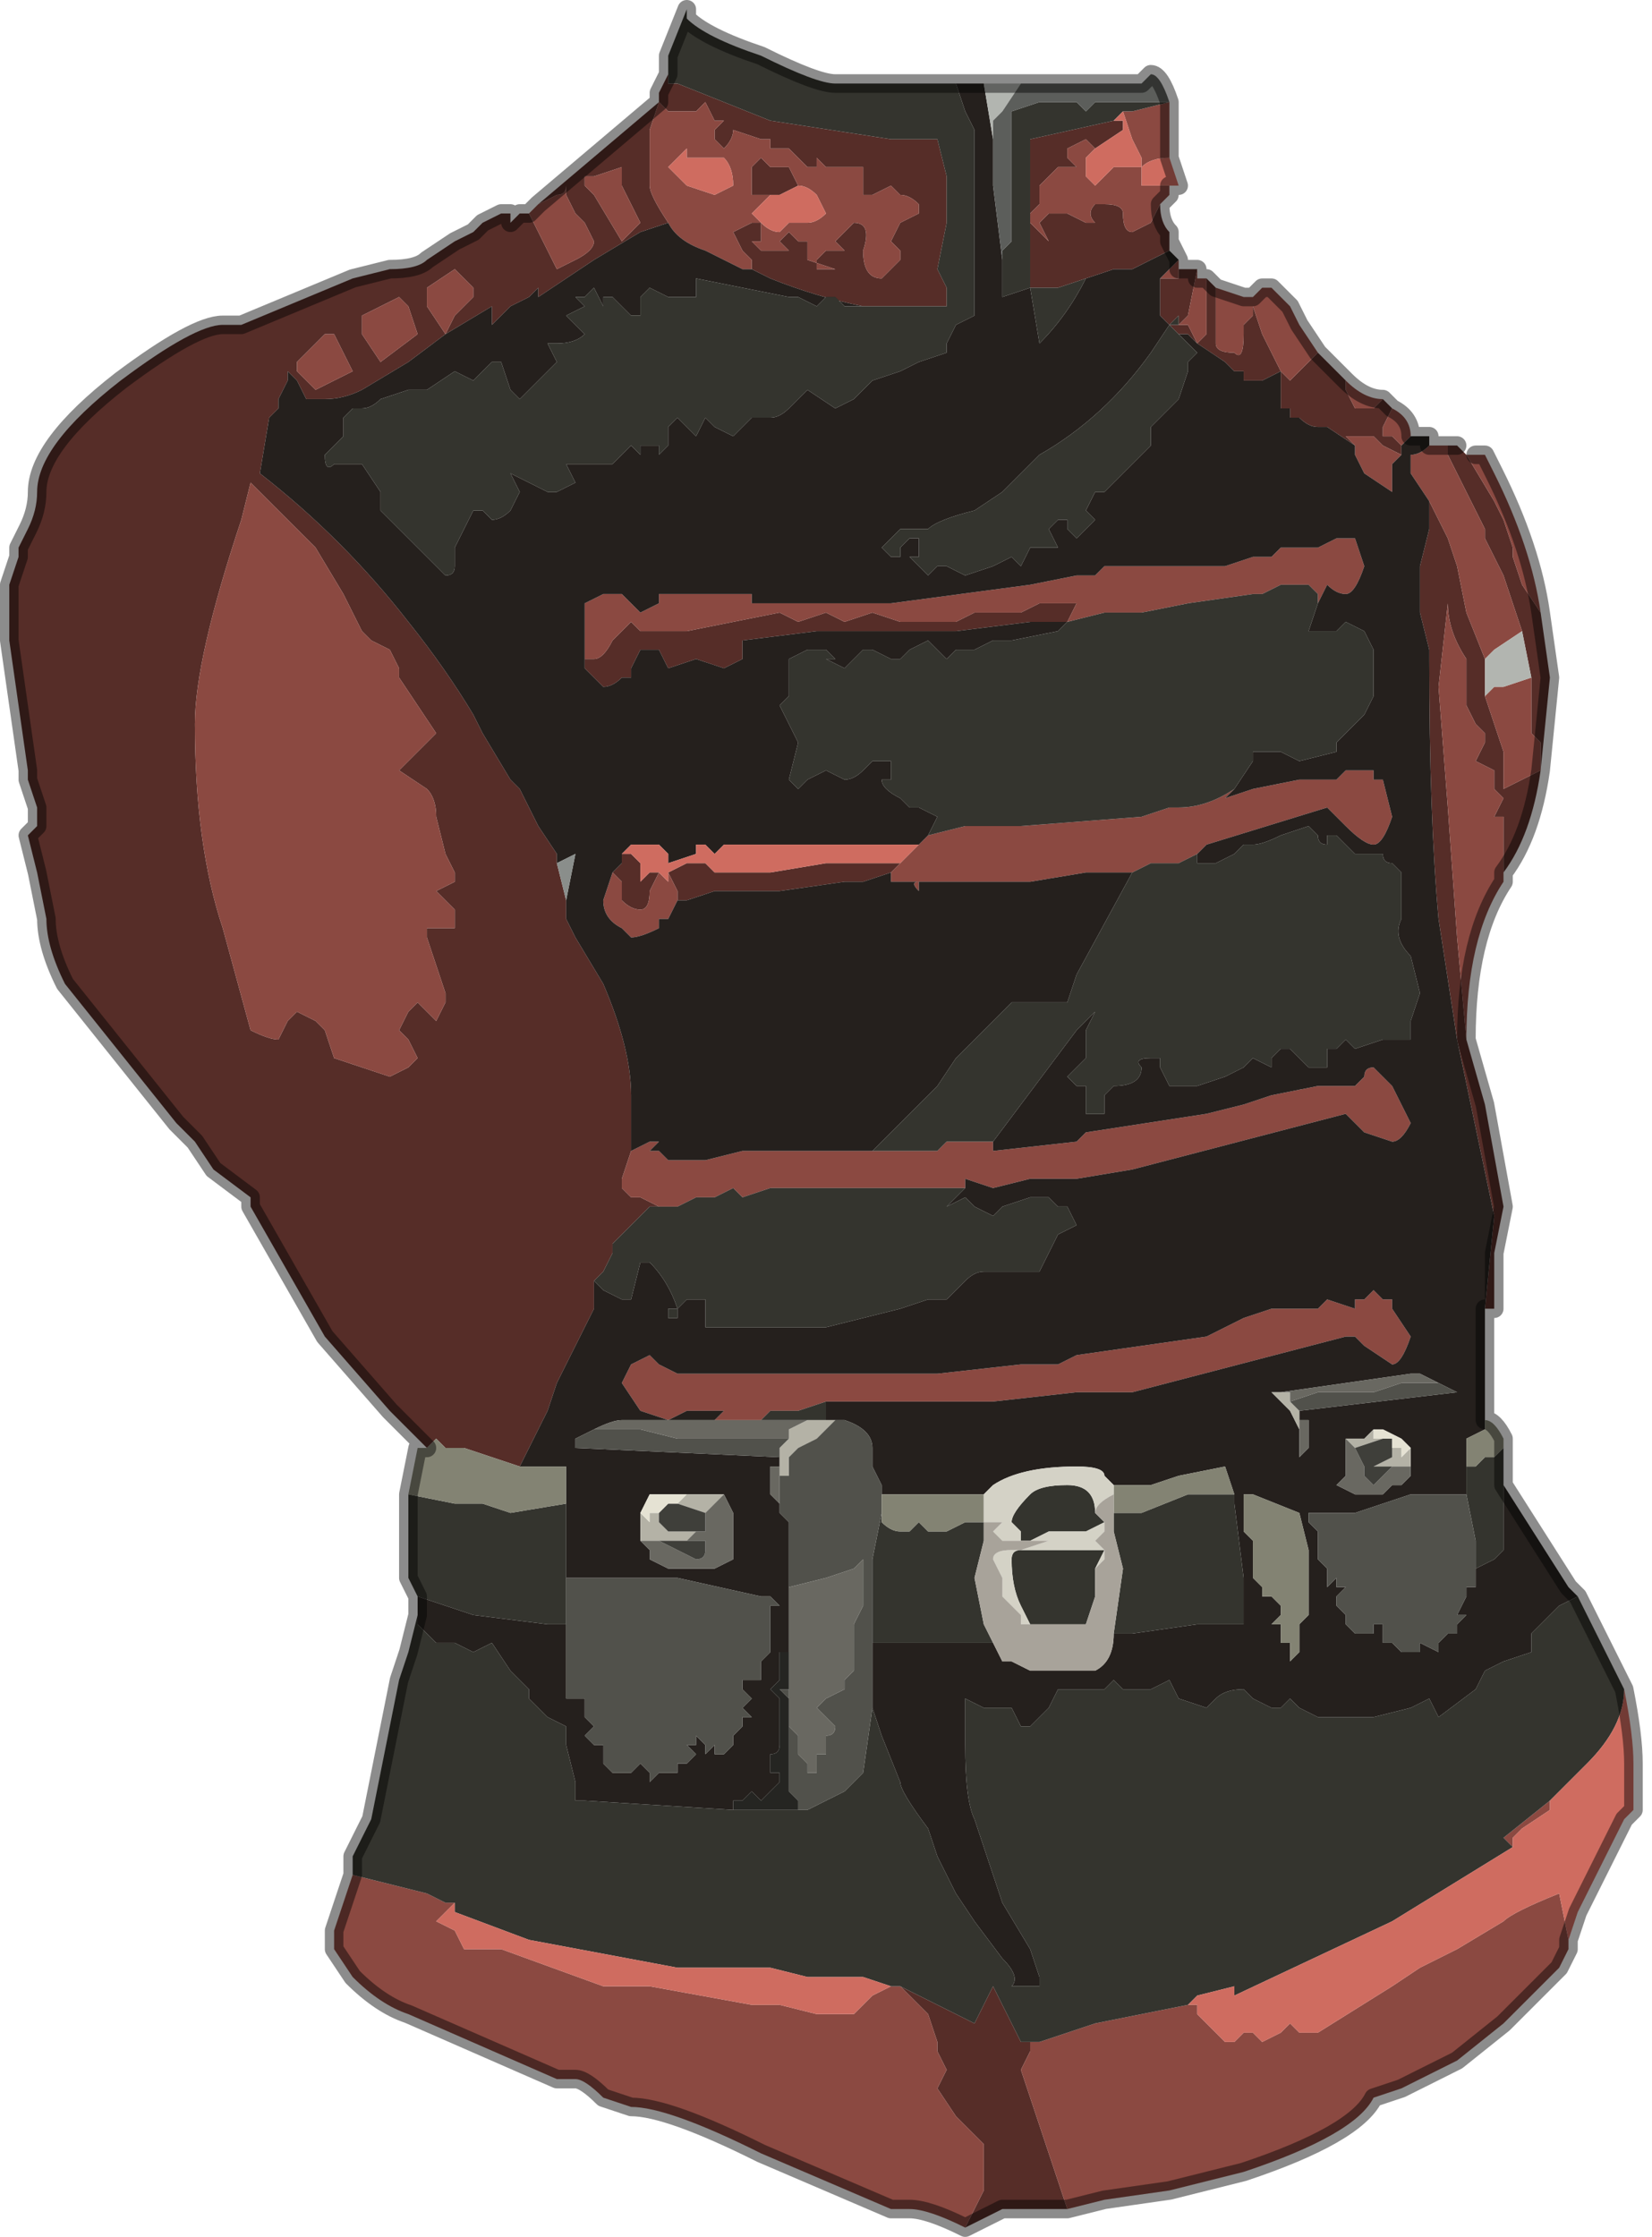 <?xml version="1.0" encoding="UTF-8" standalone="no"?>
<svg xmlns:xlink="http://www.w3.org/1999/xlink" height="12.05px" width="8.9px" xmlns="http://www.w3.org/2000/svg">
  <g transform="matrix(1.0, 0.0, 0.0, 1.0, 4.55, 5.7)">
    <path d="M1.7 -4.6 Q1.7 -4.5 1.75 -4.45 L1.75 -4.4 1.75 -4.35 1.55 -4.25 1.45 -4.25 1.3 -4.2 1.15 -4.15 1.0 -4.15 1.0 -4.15 1.0 -4.5 1.1 -4.4 1.05 -4.5 1.1 -4.55 1.2 -4.55 1.3 -4.5 1.3 -4.5 1.35 -4.5 Q1.3 -4.55 1.35 -4.6 L1.4 -4.6 Q1.5 -4.6 1.5 -4.55 1.5 -4.45 1.55 -4.45 L1.65 -4.5 1.7 -4.6 M1.8 -4.25 L1.9 -4.25 1.85 -4.0 1.85 -4.0 1.8 -3.95 1.8 -3.95 1.85 -3.95 1.9 -3.85 1.95 -3.9 1.95 -4.05 1.95 -4.2 2.0 -4.15 2.0 -4.0 2.0 -3.85 Q2.0 -3.8 2.1 -3.8 2.15 -3.75 2.15 -3.9 L2.15 -3.95 2.2 -4.0 2.2 -4.05 2.25 -3.9 2.25 -3.9 2.3 -3.8 2.35 -3.7 2.4 -3.65 2.45 -3.7 2.55 -3.8 2.6 -3.75 2.7 -3.65 2.7 -3.6 2.75 -3.5 2.85 -3.5 2.9 -3.55 2.95 -3.5 2.9 -3.4 2.9 -3.35 2.95 -3.35 3.0 -3.3 3.0 -3.25 2.9 -3.3 2.85 -3.35 2.7 -3.35 2.75 -3.3 2.6 -3.4 2.55 -3.4 Q2.5 -3.4 2.45 -3.45 L2.45 -3.45 2.4 -3.45 2.4 -3.5 2.35 -3.5 2.35 -3.65 2.35 -3.7 2.25 -3.65 2.2 -3.65 2.15 -3.65 2.15 -3.7 2.1 -3.7 2.05 -3.75 1.9 -3.85 1.85 -3.9 1.8 -3.9 1.75 -3.95 1.7 -4.0 1.7 -4.05 Q1.7 -4.1 1.7 -4.2 L1.8 -4.2 1.8 -4.25 1.8 -4.25 M3.25 -3.3 L3.3 -3.3 3.35 -3.25 3.35 -3.25 3.5 -3.0 3.55 -2.9 3.6 -2.75 3.6 -2.7 3.65 -2.55 3.75 -2.4 3.8 -2.05 3.75 -1.55 Q3.7 -1.2 3.55 -1.0 L3.55 -0.95 3.55 -1.3 3.5 -1.3 3.55 -1.4 3.5 -1.45 3.5 -1.55 3.4 -1.6 3.45 -1.7 3.45 -1.75 3.4 -1.8 3.35 -1.9 3.35 -2.1 3.35 -2.15 Q3.25 -2.3 3.25 -2.45 L3.25 -2.5 3.25 -2.45 3.2 -2.0 3.25 -1.35 3.3 -0.65 3.35 -0.1 3.45 0.25 3.55 0.8 3.5 1.05 3.5 1.35 3.45 1.35 3.5 0.85 3.3 -0.1 3.2 -0.75 Q3.15 -1.3 3.15 -2.15 L3.15 -2.2 3.1 -2.4 3.1 -2.65 3.15 -2.85 3.15 -3.0 3.25 -2.8 3.3 -2.65 3.3 -2.65 3.35 -2.4 3.45 -2.15 3.45 -1.95 3.55 -1.65 3.55 -1.45 3.65 -1.5 3.75 -1.55 3.75 -1.7 3.7 -1.75 3.7 -2.05 3.65 -2.3 3.65 -2.3 3.55 -2.6 3.45 -2.8 3.45 -2.85 3.3 -3.15 3.25 -3.25 3.25 -3.3 M1.2 6.2 L0.85 6.2 0.65 6.3 0.75 6.1 0.75 5.85 0.6 5.7 0.5 5.55 0.55 5.45 0.5 5.35 0.5 5.3 0.45 5.15 0.35 5.05 0.3 5.0 0.7 5.2 0.8 5.0 0.95 5.3 1.0 5.3 1.0 5.35 0.95 5.45 1.2 6.2 M-2.25 2.1 L-2.45 1.9 -2.8 1.5 -3.2 0.8 -3.2 0.75 -3.4 0.6 -3.5 0.45 -3.6 0.35 -4.0 -0.15 -4.2 -0.4 Q-4.3 -0.6 -4.3 -0.75 L-4.3 -0.75 -4.35 -1.0 -4.4 -1.2 -4.35 -1.25 -4.35 -1.35 -4.4 -1.5 -4.4 -1.55 -4.45 -1.9 -4.5 -2.25 -4.5 -2.5 -4.5 -2.55 -4.45 -2.7 -4.45 -2.75 -4.4 -2.85 Q-4.35 -2.95 -4.35 -3.05 -4.35 -3.3 -3.9 -3.65 -3.5 -3.95 -3.35 -3.95 L-3.25 -3.95 -3.25 -3.95 -2.65 -4.2 -2.45 -4.25 Q-2.3 -4.25 -2.25 -4.3 L-2.1 -4.4 -2.0 -4.45 -2.0 -4.45 -1.95 -4.5 -1.85 -4.55 -1.8 -4.55 -1.8 -4.5 -1.8 -4.5 -1.75 -4.55 -1.75 -4.55 -1.7 -4.55 -1.7 -4.55 -1.65 -4.45 -1.55 -4.25 -1.45 -4.3 Q-1.35 -4.35 -1.35 -4.4 L-1.4 -4.5 -1.45 -4.55 -1.5 -4.65 -1.5 -4.7 Q-1.5 -4.65 -1.55 -4.65 L-1.65 -4.6 -1.0 -5.15 -1.0 -5.2 -0.95 -5.3 -0.95 -5.25 -0.9 -5.25 -0.4 -5.05 0.25 -4.95 0.5 -4.95 0.55 -4.75 0.55 -4.5 0.5 -4.25 0.55 -4.15 0.55 -4.05 0.3 -4.05 0.1 -4.05 Q-0.15 -4.1 -0.4 -4.2 L-0.5 -4.25 -0.5 -4.3 -0.55 -4.35 -0.6 -4.45 -0.5 -4.5 -0.45 -4.5 -0.45 -4.4 -0.5 -4.4 -0.45 -4.35 -0.35 -4.35 -0.3 -4.35 -0.35 -4.4 -0.3 -4.45 -0.25 -4.4 -0.2 -4.4 -0.2 -4.3 -0.05 -4.25 -0.15 -4.25 -0.15 -4.3 -0.1 -4.35 -0.1 -4.35 0.0 -4.35 0.0 -4.35 -0.05 -4.4 0.05 -4.5 Q0.15 -4.5 0.1 -4.35 0.1 -4.2 0.2 -4.2 L0.25 -4.25 0.3 -4.3 0.3 -4.35 0.25 -4.4 0.3 -4.5 0.4 -4.55 0.4 -4.6 Q0.35 -4.65 0.3 -4.65 L0.25 -4.7 0.15 -4.65 0.1 -4.65 0.1 -4.75 0.1 -4.8 0.05 -4.8 0.05 -4.8 0.0 -4.8 -0.1 -4.8 -0.15 -4.85 -0.15 -4.8 -0.2 -4.8 -0.2 -4.8 -0.25 -4.85 -0.3 -4.9 -0.35 -4.9 -0.4 -4.9 -0.4 -4.95 -0.45 -4.95 -0.6 -5.0 Q-0.6 -4.95 -0.65 -4.9 L-0.7 -4.95 -0.7 -5.0 -0.65 -5.05 -0.65 -5.05 -0.7 -5.05 -0.75 -5.15 -0.8 -5.1 -0.85 -5.1 -0.95 -5.1 -1.0 -5.15 -1.05 -5.0 -1.05 -4.7 Q-1.05 -4.65 -0.95 -4.5 L-1.1 -4.45 -1.35 -4.3 -1.5 -4.2 -1.65 -4.1 -1.65 -4.15 -1.7 -4.1 -1.8 -4.05 -1.9 -3.95 -1.9 -4.05 -2.15 -3.9 -2.35 -3.75 -2.6 -3.6 Q-2.7 -3.55 -2.8 -3.55 L-2.9 -3.55 -2.95 -3.65 -3.0 -3.7 -3.0 -3.65 -3.05 -3.55 -3.05 -3.5 -3.1 -3.45 -3.15 -3.15 Q-2.7 -2.8 -2.35 -2.35 -2.15 -2.1 -2.0 -1.85 L-1.95 -1.75 -1.8 -1.5 -1.75 -1.45 -1.65 -1.25 -1.55 -1.1 -1.55 -1.05 -1.5 -0.85 -1.5 -0.75 -1.45 -0.65 -1.3 -0.4 Q-1.15 -0.05 -1.15 0.2 L-1.15 0.5 -1.2 0.65 -1.2 0.7 -1.15 0.75 -1.1 0.75 -1.0 0.8 -1.05 0.8 -1.1 0.85 -1.15 0.9 -1.2 0.95 -1.2 0.95 -1.25 1.0 -1.25 1.05 -1.3 1.15 -1.35 1.2 -1.35 1.35 -1.4 1.45 -1.55 1.75 -1.6 1.9 -1.75 2.2 -2.05 2.1 -2.15 2.1 -2.2 2.05 -2.25 2.1 -2.25 2.1 M0.25 -1.0 L0.1 -0.95 0.05 -0.95 0.0 -0.95 -0.35 -0.9 -0.5 -0.9 -0.6 -0.9 -0.7 -0.9 -0.85 -0.85 -0.9 -0.85 -0.9 -0.85 -0.9 -0.9 -0.95 -1.0 -0.85 -1.05 -0.75 -1.05 -0.7 -1.0 -0.4 -1.0 -0.1 -1.05 0.05 -1.05 0.2 -1.05 0.3 -1.05 0.3 -1.05 0.25 -1.0 M-1.25 -1.0 L-1.2 -1.05 -1.2 -1.1 -1.2 -1.1 -1.15 -1.1 -1.1 -1.05 -1.1 -1.05 -1.1 -0.95 -1.05 -1.0 -1.05 -1.0 -1.0 -1.0 -1.05 -0.9 Q-1.05 -0.8 -1.1 -0.8 -1.15 -0.8 -1.2 -0.85 L-1.2 -0.9 -1.2 -0.95 -1.25 -1.0 -1.25 -1.0 M1.2 -2.35 L1.1 -2.35 1.0 -2.35 0.6 -2.3 -0.15 -2.3 -0.55 -2.25 -0.55 -2.15 -0.65 -2.1 -0.8 -2.15 -0.95 -2.1 -0.95 -2.1 -1.0 -2.2 -1.05 -2.2 -1.1 -2.2 -1.15 -2.1 -1.15 -2.05 -1.2 -2.05 Q-1.25 -2.0 -1.3 -2.0 L-1.35 -2.05 -1.4 -2.1 -1.4 -2.15 -1.35 -2.15 -1.35 -2.15 Q-1.3 -2.15 -1.25 -2.25 L-1.15 -2.35 -1.1 -2.3 -1.1 -2.3 -1.05 -2.3 -1.0 -2.3 -0.85 -2.3 -0.6 -2.35 -0.35 -2.4 -0.25 -2.35 -0.1 -2.4 0.0 -2.35 0.15 -2.4 0.3 -2.35 0.4 -2.35 0.6 -2.35 0.7 -2.4 0.8 -2.4 0.85 -2.4 0.9 -2.4 0.95 -2.4 1.05 -2.45 1.15 -2.45 1.25 -2.45 1.2 -2.35 M1.45 -5.05 L1.5 -5.05 1.5 -5.0 1.35 -4.9 1.35 -4.9 1.35 -4.9 1.3 -4.95 1.3 -4.95 1.2 -4.9 1.2 -4.85 1.25 -4.8 1.2 -4.8 1.15 -4.8 1.1 -4.75 1.05 -4.7 1.05 -4.6 1.0 -4.55 1.0 -4.55 1.0 -4.95 1.45 -5.05 M1.8 -4.2 L1.8 -4.15 1.8 -4.2 M1.8 -3.95 L1.8 -4.0 1.75 -3.95 1.8 -3.95 M-0.4 -4.65 L-0.4 -4.65 -0.5 -4.65 -0.5 -4.8 -0.45 -4.85 -0.4 -4.8 -0.3 -4.8 -0.25 -4.7 -0.35 -4.65 -0.4 -4.65 M-1.2 -4.7 L-1.2 -4.8 -1.35 -4.75 -1.4 -4.75 -1.4 -4.7 -1.35 -4.65 -1.2 -4.4 -1.15 -4.45 -1.1 -4.5 -1.2 -4.7 M-2.0 -4.15 L-2.05 -4.2 -2.1 -4.25 -2.25 -4.15 -2.25 -4.05 -2.15 -3.9 -2.1 -4.0 -2.0 -4.1 -2.0 -4.15 M-2.8 -3.9 L-2.95 -3.75 -2.95 -3.7 -2.85 -3.6 -2.75 -3.65 -2.65 -3.7 -2.75 -3.9 -2.8 -3.9 M-2.6 -3.9 L-2.5 -3.75 -2.3 -3.9 -2.35 -4.05 -2.4 -4.1 -2.5 -4.05 -2.6 -4.0 -2.6 -3.9 M-3.2 -3.1 L-3.25 -2.9 Q-3.5 -2.15 -3.5 -1.8 -3.5 -1.15 -3.35 -0.7 L-3.2 -0.15 Q-3.1 -0.1 -3.05 -0.1 L-3.0 -0.2 -2.95 -0.25 -2.85 -0.2 -2.8 -0.15 -2.75 0.0 -2.45 0.1 -2.35 0.05 -2.3 0.0 -2.35 -0.1 -2.4 -0.15 -2.35 -0.25 -2.3 -0.3 -2.2 -0.2 -2.15 -0.3 -2.15 -0.35 -2.2 -0.5 -2.25 -0.65 -2.25 -0.7 -2.1 -0.7 -2.1 -0.8 -2.2 -0.9 -2.1 -0.95 -2.1 -1.0 -2.15 -1.1 -2.2 -1.3 Q-2.2 -1.4 -2.25 -1.45 L-2.4 -1.55 -2.3 -1.65 -2.2 -1.75 -2.3 -1.9 -2.4 -2.05 -2.4 -2.1 -2.45 -2.2 -2.55 -2.25 -2.6 -2.3 -2.7 -2.5 -2.85 -2.75 -3.2 -3.1" fill="#562d28" fill-rule="evenodd" stroke="none"/>
    <path d="M1.75 -5.15 L1.75 -5.1 1.75 -4.85 Q1.65 -4.85 1.6 -4.8 L1.6 -4.7 1.75 -4.7 1.75 -4.7 1.75 -4.65 1.7 -4.6 1.65 -4.5 1.55 -4.45 Q1.5 -4.45 1.5 -4.55 1.5 -4.6 1.4 -4.6 L1.35 -4.6 Q1.3 -4.55 1.35 -4.5 L1.3 -4.5 1.3 -4.5 1.2 -4.55 1.1 -4.55 1.05 -4.5 1.1 -4.4 1.0 -4.5 1.0 -4.55 1.0 -4.55 1.05 -4.6 1.05 -4.7 1.1 -4.75 1.15 -4.8 1.2 -4.8 1.25 -4.8 1.2 -4.85 1.2 -4.9 1.3 -4.95 1.3 -4.95 1.35 -4.9 1.35 -4.9 1.3 -4.85 1.3 -4.75 1.35 -4.7 1.4 -4.75 1.45 -4.8 1.5 -4.8 1.55 -4.8 1.6 -4.8 1.6 -4.85 1.55 -4.95 1.5 -5.1 1.55 -5.1 1.75 -5.15 M1.8 -4.3 L1.8 -4.3 1.8 -4.25 1.8 -4.25 1.8 -4.2 1.7 -4.2 1.75 -4.25 1.8 -4.3 1.8 -4.3 M1.9 -4.25 L1.9 -4.2 1.95 -4.2 1.95 -4.05 1.95 -3.9 1.9 -3.85 1.85 -3.95 1.8 -3.95 1.8 -3.95 1.85 -4.0 1.85 -4.0 1.9 -4.25 M2.0 -4.15 L2.15 -4.1 2.2 -4.1 2.2 -4.1 2.25 -4.15 2.3 -4.15 2.4 -4.05 2.45 -3.95 2.45 -3.95 2.55 -3.8 2.55 -3.8 2.45 -3.7 2.4 -3.65 2.35 -3.7 2.3 -3.8 2.25 -3.9 2.25 -3.9 2.2 -4.05 2.2 -4.0 2.15 -3.95 2.15 -3.9 Q2.15 -3.75 2.1 -3.8 2.0 -3.8 2.0 -3.85 L2.0 -4.0 2.0 -4.15 M2.7 -3.65 Q2.8 -3.55 2.9 -3.55 L2.85 -3.5 2.75 -3.5 2.7 -3.6 2.7 -3.65 M2.95 -3.5 Q3.05 -3.45 3.05 -3.35 L3.0 -3.3 3.0 -3.3 2.95 -3.35 2.9 -3.35 2.9 -3.4 2.95 -3.5 M3.15 -3.3 L3.25 -3.3 3.25 -3.25 3.3 -3.15 3.45 -2.85 3.45 -2.8 3.55 -2.6 3.65 -2.3 3.5 -2.2 3.5 -2.2 3.45 -2.15 3.45 -2.15 3.35 -2.4 3.3 -2.65 3.3 -2.65 3.25 -2.8 3.15 -3.0 3.15 -3.0 3.05 -3.15 3.05 -3.25 3.05 -3.25 Q3.1 -3.25 3.15 -3.3 L3.15 -3.3 M3.35 -3.25 L3.4 -3.25 3.45 -3.25 3.5 -3.15 Q3.7 -2.75 3.75 -2.4 L3.65 -2.55 3.6 -2.7 3.6 -2.75 3.55 -2.9 3.5 -3.0 3.35 -3.25 3.35 -3.25 M3.75 -1.55 L3.75 -1.55 3.65 -1.5 3.55 -1.45 3.55 -1.65 3.45 -1.95 3.5 -2.0 3.55 -2.0 3.7 -2.05 3.7 -1.75 3.75 -1.7 3.75 -1.55 M3.55 -0.95 Q3.35 -0.65 3.35 -0.1 L3.3 -0.65 3.25 -1.35 3.2 -2.0 3.25 -2.45 3.25 -2.5 3.25 -2.45 Q3.25 -2.3 3.35 -2.15 L3.35 -2.1 3.35 -1.9 3.4 -1.8 3.45 -1.75 3.45 -1.7 3.4 -1.6 3.5 -1.55 3.5 -1.45 3.55 -1.4 3.5 -1.3 3.55 -1.3 3.55 -0.95 M3.9 4.75 L3.9 4.8 3.85 4.9 3.75 5.0 3.55 5.2 3.3 5.4 3.0 5.55 2.85 5.6 Q2.75 5.8 2.15 6.0 L1.75 6.1 1.4 6.15 1.2 6.2 0.95 5.45 1.0 5.35 1.0 5.3 0.95 5.3 1.05 5.3 1.35 5.2 1.85 5.1 1.9 5.1 1.9 5.15 2.05 5.3 2.1 5.3 2.15 5.25 2.2 5.25 2.25 5.3 2.35 5.25 2.4 5.2 2.45 5.25 2.55 5.25 2.95 5.0 3.1 4.9 3.3 4.8 3.55 4.65 Q3.6 4.6 3.85 4.5 L3.9 4.75 M0.65 6.3 Q0.45 6.2 0.35 6.2 L0.25 6.2 -0.45 5.9 Q-0.95 5.65 -1.15 5.65 L-1.3 5.6 Q-1.4 5.5 -1.45 5.5 L-1.55 5.5 -2.35 5.15 Q-2.5 5.1 -2.65 4.95 L-2.75 4.8 -2.75 4.7 -2.65 4.4 -2.25 4.5 -2.15 4.55 -2.15 4.55 -2.1 4.55 -2.15 4.6 -2.2 4.65 -2.1 4.7 -2.05 4.8 -1.95 4.8 -1.85 4.8 -1.3 5.0 -1.15 5.0 -1.1 5.0 -1.05 5.0 -0.5 5.1 -0.35 5.1 -0.15 5.15 0.0 5.15 0.05 5.15 0.15 5.05 0.25 5.0 0.3 5.0 0.35 5.05 0.45 5.15 0.5 5.3 0.5 5.35 0.55 5.45 0.5 5.55 0.6 5.7 0.75 5.85 0.75 6.1 0.65 6.3 M-1.7 -4.55 L-1.65 -4.6 -1.55 -4.65 Q-1.5 -4.65 -1.5 -4.7 L-1.5 -4.65 -1.45 -4.55 -1.4 -4.5 -1.35 -4.4 Q-1.35 -4.35 -1.45 -4.3 L-1.55 -4.25 -1.65 -4.45 -1.7 -4.55 -1.7 -4.55 M-0.5 -4.25 L-0.55 -4.25 -0.75 -4.35 Q-0.9 -4.4 -0.95 -4.5 -1.05 -4.65 -1.05 -4.7 L-1.05 -5.0 -1.0 -5.15 -0.95 -5.1 -0.85 -5.1 -0.8 -5.1 -0.75 -5.15 -0.7 -5.05 -0.65 -5.05 -0.65 -5.05 -0.7 -5.0 -0.7 -4.95 -0.65 -4.9 Q-0.6 -4.95 -0.6 -5.0 L-0.45 -4.95 -0.4 -4.95 -0.4 -4.9 -0.35 -4.9 -0.3 -4.9 -0.25 -4.85 -0.2 -4.8 -0.2 -4.8 -0.15 -4.8 -0.15 -4.85 -0.1 -4.8 0.0 -4.8 0.05 -4.8 0.05 -4.8 0.1 -4.8 0.1 -4.75 0.1 -4.65 0.15 -4.65 0.25 -4.7 0.3 -4.65 Q0.35 -4.65 0.4 -4.6 L0.4 -4.55 0.3 -4.5 0.25 -4.4 0.3 -4.35 0.3 -4.3 0.25 -4.25 0.2 -4.2 Q0.1 -4.2 0.1 -4.35 0.15 -4.5 0.05 -4.5 L-0.05 -4.4 0.0 -4.35 0.0 -4.35 -0.1 -4.35 -0.1 -4.35 -0.15 -4.3 -0.15 -4.25 -0.05 -4.25 -0.2 -4.3 -0.2 -4.4 -0.25 -4.4 -0.3 -4.45 -0.35 -4.4 -0.3 -4.35 -0.35 -4.35 -0.45 -4.35 -0.5 -4.4 -0.45 -4.4 -0.45 -4.5 -0.5 -4.5 -0.6 -4.45 -0.55 -4.35 -0.5 -4.3 -0.5 -4.25 M-1.15 0.5 L-1.05 0.45 -1.0 0.45 -1.05 0.5 -1.0 0.5 -0.95 0.55 -0.95 0.55 -0.9 0.55 -0.75 0.55 -0.55 0.5 -0.4 0.5 -0.25 0.5 -0.05 0.5 0.05 0.5 0.15 0.5 0.3 0.5 0.5 0.5 0.55 0.45 0.7 0.45 0.8 0.45 0.8 0.5 1.25 0.45 1.3 0.4 1.95 0.3 2.15 0.25 2.3 0.2 2.55 0.15 2.6 0.15 2.75 0.15 2.8 0.1 Q2.8 0.05 2.85 0.05 L2.9 0.1 2.95 0.15 3.05 0.35 Q3.0 0.45 2.95 0.45 L2.8 0.4 2.75 0.35 Q2.7 0.3 2.7 0.3 L1.55 0.6 1.25 0.65 1.0 0.65 0.8 0.7 0.65 0.65 0.65 0.7 0.6 0.7 0.5 0.7 0.2 0.7 -0.2 0.7 -0.25 0.7 -0.4 0.7 -0.55 0.75 -0.6 0.7 -0.7 0.75 -0.8 0.75 -0.9 0.8 -1.0 0.8 -1.1 0.75 -1.15 0.75 -1.2 0.7 -1.2 0.65 -1.15 0.5 M1.55 -1.0 L1.3 -1.0 1.0 -0.95 0.85 -0.95 0.65 -0.95 0.5 -0.95 0.5 -0.95 0.4 -0.95 0.4 -0.9 Q0.35 -0.95 0.4 -0.95 L0.25 -0.95 0.25 -1.0 0.3 -1.05 0.4 -1.15 0.45 -1.2 0.65 -1.25 0.7 -1.25 0.8 -1.25 0.9 -1.25 0.95 -1.25 1.6 -1.3 1.75 -1.35 1.8 -1.35 Q1.95 -1.35 2.1 -1.45 L2.05 -1.4 2.2 -1.45 2.45 -1.5 2.55 -1.5 2.65 -1.5 2.65 -1.5 2.7 -1.55 2.8 -1.55 2.85 -1.55 2.85 -1.5 2.9 -1.5 2.95 -1.3 Q2.9 -1.15 2.85 -1.15 2.8 -1.15 2.7 -1.25 L2.65 -1.3 2.6 -1.35 1.95 -1.15 1.9 -1.1 1.8 -1.05 1.65 -1.05 1.55 -1.0 M-0.9 -0.85 L-0.95 -0.75 -1.0 -0.75 -1.0 -0.7 Q-1.1 -0.65 -1.15 -0.65 L-1.2 -0.7 -1.2 -0.7 Q-1.3 -0.75 -1.3 -0.85 L-1.25 -1.0 -1.25 -1.0 -1.2 -0.95 -1.2 -0.9 -1.2 -0.85 Q-1.15 -0.8 -1.1 -0.8 -1.05 -0.8 -1.05 -0.9 L-1.0 -1.0 -0.95 -0.95 -0.95 -1.0 -0.9 -0.9 -0.9 -0.85 M1.2 -2.35 L1.2 -2.35 1.2 -2.35 1.25 -2.45 1.15 -2.45 1.05 -2.45 0.95 -2.4 0.9 -2.4 0.85 -2.4 0.8 -2.4 0.7 -2.4 0.6 -2.35 0.4 -2.35 0.3 -2.35 0.15 -2.4 0.0 -2.35 -0.1 -2.4 -0.25 -2.35 -0.35 -2.4 -0.6 -2.35 -0.85 -2.3 -1.0 -2.3 -1.05 -2.3 -1.1 -2.3 -1.1 -2.3 -1.15 -2.35 -1.25 -2.25 Q-1.3 -2.15 -1.35 -2.15 L-1.35 -2.15 -1.4 -2.15 -1.4 -2.45 -1.3 -2.5 -1.2 -2.5 -1.15 -2.45 -1.1 -2.4 -1.0 -2.45 -1.0 -2.5 -0.8 -2.5 -0.5 -2.5 -0.5 -2.45 -0.45 -2.45 -0.45 -2.45 0.25 -2.45 1.0 -2.55 1.25 -2.6 1.35 -2.6 1.4 -2.65 1.65 -2.65 1.65 -2.65 1.7 -2.65 1.95 -2.65 2.05 -2.65 2.2 -2.7 2.3 -2.7 2.35 -2.75 2.55 -2.75 2.65 -2.8 2.65 -2.8 2.75 -2.8 2.75 -2.8 2.8 -2.65 Q2.75 -2.5 2.7 -2.5 2.65 -2.5 2.6 -2.55 L2.55 -2.45 2.55 -2.5 2.5 -2.55 2.45 -2.55 2.35 -2.55 2.25 -2.5 2.2 -2.5 1.85 -2.45 1.6 -2.4 1.5 -2.4 1.4 -2.4 1.2 -2.35 M3.0 -3.25 L2.95 -3.2 2.95 -3.05 2.8 -3.15 2.75 -3.25 2.75 -3.3 2.7 -3.35 2.85 -3.35 2.9 -3.3 3.0 -3.25 M1.8 -4.2 L1.8 -4.15 1.8 -4.2 M-0.95 1.95 L-1.1 1.9 -1.2 1.75 -1.15 1.65 -1.05 1.6 -1.0 1.65 -0.9 1.7 -0.75 1.7 -0.5 1.7 -0.45 1.7 -0.35 1.7 -0.15 1.7 -0.1 1.7 0.5 1.7 0.95 1.65 1.15 1.65 1.25 1.6 1.95 1.5 2.15 1.4 2.3 1.35 2.55 1.35 2.6 1.3 2.75 1.35 2.75 1.3 2.8 1.3 2.85 1.25 2.9 1.3 2.95 1.3 2.95 1.35 3.05 1.5 Q3.0 1.65 2.95 1.65 L2.8 1.55 2.75 1.5 2.7 1.5 1.55 1.8 1.25 1.8 0.8 1.85 0.1 1.85 -0.1 1.85 -0.25 1.9 -0.4 1.9 -0.4 1.9 -0.45 1.95 -0.5 1.95 -0.7 1.95 -0.65 1.9 -0.7 1.9 -0.85 1.9 -0.95 1.95 -0.95 1.95 M3.6 4.25 L3.55 4.2 3.8 4.0 3.8 4.05 3.65 4.15 3.6 4.2 3.6 4.25 M-0.25 -4.7 L-0.3 -4.8 -0.4 -4.8 -0.45 -4.85 -0.5 -4.8 -0.5 -4.65 -0.4 -4.65 -0.4 -4.65 Q-0.45 -4.6 -0.5 -4.55 L-0.45 -4.5 Q-0.4 -4.45 -0.35 -4.45 -0.35 -4.45 -0.3 -4.5 L-0.2 -4.5 Q-0.15 -4.5 -0.1 -4.55 L-0.15 -4.65 Q-0.2 -4.7 -0.25 -4.7 L-0.25 -4.7 M-0.7 -4.85 L-0.8 -4.85 -0.85 -4.85 -0.85 -4.9 -0.9 -4.85 -0.95 -4.8 -0.85 -4.7 -0.7 -4.65 -0.6 -4.7 -0.6 -4.7 Q-0.6 -4.8 -0.65 -4.85 L-0.7 -4.85 M-1.2 -4.7 L-1.1 -4.5 -1.15 -4.45 -1.2 -4.4 -1.35 -4.65 -1.4 -4.7 -1.4 -4.75 -1.35 -4.75 -1.2 -4.8 -1.2 -4.7 M-2.0 -4.15 L-2.0 -4.1 -2.1 -4.0 -2.15 -3.9 -2.25 -4.05 -2.25 -4.15 -2.1 -4.25 -2.05 -4.2 -2.0 -4.15 M-2.8 -3.9 L-2.75 -3.9 -2.65 -3.7 -2.75 -3.65 -2.85 -3.6 -2.95 -3.7 -2.95 -3.75 -2.8 -3.9 M-2.6 -3.9 L-2.6 -4.0 -2.5 -4.05 -2.4 -4.1 -2.35 -4.05 -2.3 -3.9 -2.5 -3.75 -2.6 -3.9 M-3.2 -3.1 L-2.85 -2.75 -2.7 -2.5 -2.6 -2.3 -2.55 -2.25 -2.45 -2.2 -2.4 -2.1 -2.4 -2.05 -2.3 -1.9 -2.2 -1.75 -2.3 -1.65 -2.4 -1.55 -2.25 -1.45 Q-2.2 -1.4 -2.2 -1.3 L-2.15 -1.1 -2.1 -1.0 -2.1 -0.95 -2.2 -0.9 -2.1 -0.8 -2.1 -0.7 -2.25 -0.7 -2.25 -0.65 -2.2 -0.5 -2.15 -0.35 -2.15 -0.3 -2.2 -0.2 -2.3 -0.3 -2.35 -0.25 -2.4 -0.15 -2.35 -0.1 -2.3 0.0 -2.35 0.05 -2.45 0.1 -2.75 0.0 -2.8 -0.15 -2.85 -0.2 -2.95 -0.25 -3.0 -0.2 -3.05 -0.1 Q-3.1 -0.1 -3.2 -0.15 L-3.35 -0.7 Q-3.5 -1.15 -3.5 -1.8 -3.5 -2.15 -3.25 -2.9 L-3.2 -3.1" fill="#8b4941" fill-rule="evenodd" stroke="none"/>
    <path d="M0.6 -5.25 L0.6 -5.25 0.75 -5.25 0.8 -4.95 0.8 -4.7 0.85 -4.3 0.85 -4.1 1.0 -4.15 1.05 -3.85 Q1.2 -4.0 1.3 -4.2 L1.45 -4.25 1.55 -4.25 1.75 -4.35 1.8 -4.3 1.75 -4.25 1.7 -4.2 Q1.7 -4.1 1.7 -4.05 L1.7 -4.0 1.75 -3.95 1.65 -3.8 Q1.4 -3.45 1.05 -3.25 L1.0 -3.2 0.95 -3.15 0.85 -3.05 0.7 -2.95 Q0.5 -2.9 0.45 -2.85 L0.4 -2.85 0.3 -2.85 0.2 -2.75 0.25 -2.7 0.3 -2.7 0.3 -2.75 0.35 -2.8 0.4 -2.8 0.4 -2.7 0.35 -2.7 0.4 -2.65 0.45 -2.6 0.5 -2.65 0.55 -2.65 0.65 -2.6 0.8 -2.65 0.9 -2.7 0.95 -2.65 1.0 -2.75 1.1 -2.75 1.15 -2.75 1.1 -2.85 1.15 -2.9 1.2 -2.9 1.2 -2.85 1.25 -2.8 1.3 -2.85 1.35 -2.9 1.3 -2.95 1.35 -3.05 1.4 -3.05 1.45 -3.1 1.5 -3.15 1.55 -3.2 1.6 -3.25 1.65 -3.3 1.65 -3.4 1.7 -3.45 1.75 -3.5 1.8 -3.55 1.85 -3.7 1.85 -3.75 1.9 -3.8 1.8 -3.9 1.85 -3.9 1.9 -3.85 2.05 -3.75 2.1 -3.7 2.15 -3.7 2.15 -3.65 2.2 -3.65 2.25 -3.65 2.35 -3.7 2.35 -3.65 2.35 -3.5 2.4 -3.5 2.4 -3.45 2.45 -3.45 2.45 -3.45 Q2.5 -3.4 2.55 -3.4 L2.6 -3.4 2.75 -3.3 2.75 -3.25 2.8 -3.15 2.95 -3.05 2.95 -3.2 3.0 -3.25 3.0 -3.3 3.0 -3.3 3.05 -3.35 3.15 -3.35 3.15 -3.3 3.15 -3.3 Q3.1 -3.25 3.05 -3.25 L3.05 -3.25 3.05 -3.15 3.15 -3.0 3.15 -3.0 3.15 -2.85 3.1 -2.65 3.1 -2.4 3.15 -2.2 3.15 -2.15 Q3.15 -1.3 3.2 -0.75 L3.3 -0.1 3.5 0.85 3.45 1.35 3.45 1.8 3.45 1.95 3.45 2.0 3.35 2.05 3.35 2.2 3.35 2.35 3.3 2.35 3.25 2.35 3.05 2.35 2.9 2.4 2.75 2.45 2.6 2.45 2.5 2.45 2.5 2.5 2.55 2.55 2.55 2.65 2.55 2.7 2.6 2.75 2.6 2.85 2.65 2.8 2.65 2.85 2.7 2.85 2.65 2.9 2.65 2.95 2.7 3.0 2.7 3.05 2.75 3.1 2.8 3.1 2.85 3.1 2.85 3.05 2.9 3.05 2.9 3.15 2.95 3.15 3.0 3.2 3.05 3.2 3.1 3.2 3.1 3.15 3.2 3.2 3.2 3.15 3.25 3.1 3.3 3.1 3.3 3.05 3.35 3.0 3.3 3.0 3.35 2.9 3.35 2.85 3.4 2.85 3.4 2.75 3.5 2.7 3.55 2.65 3.55 2.55 3.55 2.3 3.9 2.85 3.95 2.9 3.85 2.95 3.7 3.1 3.7 3.2 3.55 3.25 3.45 3.3 3.4 3.4 3.2 3.55 3.15 3.45 3.05 3.5 2.85 3.55 2.7 3.55 2.6 3.55 2.55 3.55 2.45 3.5 2.4 3.45 2.35 3.5 2.3 3.5 2.2 3.45 2.15 3.4 Q2.05 3.4 2.0 3.45 L1.95 3.5 1.8 3.45 1.75 3.35 Q1.75 3.35 1.65 3.4 L1.6 3.4 1.5 3.4 1.45 3.35 1.4 3.4 1.3 3.4 1.25 3.4 1.15 3.4 1.1 3.5 1.05 3.55 1.0 3.6 0.95 3.6 0.9 3.5 0.8 3.5 0.75 3.5 0.65 3.45 0.65 3.7 Q0.65 4.0 0.7 4.1 L0.85 4.55 1.0 4.8 1.05 4.95 1.05 5.0 0.9 5.0 Q0.95 4.95 0.85 4.85 L0.7 4.65 0.6 4.5 0.5 4.3 0.45 4.15 Q0.3 3.95 0.3 3.9 L0.2 3.65 0.15 3.5 0.15 3.45 0.15 3.15 0.25 3.15 0.6 3.15 0.65 3.15 0.7 3.15 0.8 3.15 0.85 3.25 0.9 3.25 1.0 3.3 1.2 3.3 1.35 3.3 Q1.45 3.25 1.45 3.1 L1.55 3.1 1.9 3.05 2.05 3.05 2.15 3.05 2.15 2.8 2.1 2.4 2.1 2.35 2.05 2.2 1.8 2.25 1.65 2.3 1.6 2.3 1.55 2.3 1.45 2.3 1.4 2.25 Q1.4 2.2 1.25 2.2 0.95 2.2 0.8 2.3 L0.75 2.35 0.6 2.35 0.35 2.35 0.2 2.35 0.2 2.3 0.15 2.2 0.15 2.1 Q0.15 2.0 0.0 1.95 L-0.05 1.95 -0.1 1.95 -0.1 1.85 0.1 1.85 0.8 1.85 1.25 1.8 1.55 1.8 2.7 1.5 2.75 1.5 2.8 1.55 2.95 1.65 Q3.0 1.65 3.05 1.5 L2.95 1.35 2.95 1.3 2.9 1.3 2.85 1.25 2.8 1.3 2.75 1.3 2.75 1.35 2.6 1.3 2.55 1.35 2.3 1.35 2.15 1.4 1.95 1.5 1.25 1.6 1.15 1.65 0.95 1.65 0.5 1.7 -0.1 1.7 -0.15 1.7 -0.35 1.7 -0.45 1.7 -0.5 1.7 -0.75 1.7 -0.9 1.7 -1.0 1.65 -1.05 1.6 -1.15 1.65 -1.2 1.75 -1.1 1.9 -0.95 1.95 -0.85 1.9 -0.7 1.9 -0.65 1.9 -0.7 1.95 -0.95 1.95 -1.15 1.95 -1.15 1.95 -1.2 1.95 Q-1.25 1.95 -1.35 2.0 L-1.35 2.0 -1.45 2.05 -1.45 2.1 -0.35 2.15 -0.35 2.2 -0.4 2.2 -0.4 2.35 -0.35 2.4 -0.35 2.45 -0.3 2.5 -0.3 2.9 -0.3 3.2 -0.35 3.2 -0.35 3.3 -0.35 3.35 -0.4 3.4 -0.35 3.45 -0.35 3.6 -0.35 3.7 Q-0.35 3.75 -0.4 3.75 L-0.4 3.85 -0.35 3.85 -0.35 3.85 -0.35 3.9 -0.4 3.95 -0.45 4.0 -0.5 3.95 -0.55 4.0 -0.55 4.0 -0.6 4.0 -0.6 4.05 -1.4 4.0 -1.45 4.0 -1.45 3.9 -1.5 3.7 -1.5 3.6 -1.6 3.55 -1.7 3.45 -1.7 3.4 -1.75 3.35 -1.8 3.3 -1.9 3.15 -2.0 3.2 -2.1 3.15 -2.15 3.15 -2.15 3.15 -2.2 3.15 -2.3 3.05 -2.3 3.0 -2.3 2.9 -2.3 2.9 -2.3 2.9 -2.0 3.0 -1.6 3.05 -1.5 3.05 -1.5 3.45 -1.45 3.45 -1.45 3.45 -1.4 3.45 -1.4 3.55 -1.35 3.6 -1.4 3.65 -1.35 3.7 -1.35 3.7 -1.3 3.7 -1.3 3.8 -1.25 3.85 -1.2 3.85 -1.15 3.85 -1.1 3.8 -1.05 3.85 -1.05 3.9 -1.0 3.85 -0.95 3.85 -0.9 3.85 -0.9 3.8 -0.85 3.8 -0.8 3.75 -0.85 3.7 -0.8 3.7 -0.8 3.65 -0.75 3.7 -0.75 3.75 -0.7 3.7 -0.7 3.75 -0.65 3.75 -0.6 3.7 -0.6 3.65 -0.55 3.6 -0.55 3.55 -0.5 3.55 -0.55 3.5 -0.5 3.45 -0.55 3.4 -0.55 3.35 -0.5 3.35 -0.45 3.35 -0.45 3.25 -0.4 3.2 -0.4 3.1 -0.4 3.05 -0.4 2.95 -0.35 2.95 -0.4 2.9 -0.45 2.9 -0.9 2.8 -1.1 2.8 -1.4 2.8 -1.45 2.8 -1.5 2.8 -1.5 2.4 -1.5 2.4 -1.5 2.2 -1.55 2.2 -1.7 2.2 -1.75 2.2 -1.6 1.9 -1.55 1.75 -1.4 1.45 -1.35 1.35 -1.35 1.2 -1.3 1.25 -1.2 1.3 -1.15 1.3 -1.1 1.1 -1.05 1.1 Q-0.95 1.2 -0.9 1.35 L-0.95 1.35 -0.95 1.4 -0.9 1.4 -0.9 1.35 -0.85 1.3 -0.75 1.3 -0.75 1.45 -0.7 1.45 -0.55 1.45 -0.45 1.45 -0.1 1.45 0.3 1.35 0.45 1.3 0.55 1.3 0.65 1.2 Q0.7 1.15 0.75 1.15 L1.05 1.15 1.15 0.95 1.25 0.9 1.2 0.8 1.15 0.8 1.1 0.75 1.0 0.75 0.85 0.8 0.8 0.85 0.7 0.8 0.65 0.75 0.55 0.8 0.65 0.7 0.65 0.65 0.8 0.7 1.0 0.65 1.25 0.65 1.55 0.6 2.7 0.3 Q2.7 0.3 2.75 0.35 L2.8 0.4 2.95 0.45 Q3.0 0.45 3.05 0.35 L2.95 0.15 2.9 0.1 2.85 0.05 Q2.8 0.05 2.8 0.1 L2.75 0.15 2.6 0.15 2.55 0.15 2.3 0.2 2.15 0.25 1.95 0.3 1.3 0.4 1.25 0.45 0.8 0.5 0.8 0.45 1.25 -0.15 1.35 -0.25 1.3 -0.15 1.3 0.0 1.2 0.1 1.25 0.15 1.3 0.15 1.3 0.3 1.4 0.3 1.4 0.2 1.45 0.15 Q1.6 0.15 1.6 0.05 1.55 0.0 1.65 0.0 L1.7 0.0 1.7 0.05 1.75 0.15 1.85 0.15 1.9 0.15 2.05 0.1 2.15 0.05 Q2.2 0.0 2.2 0.0 L2.3 0.05 2.3 0.0 2.35 -0.05 2.4 -0.05 2.45 0.0 2.5 0.05 2.6 0.05 2.6 -0.05 2.65 -0.05 2.7 -0.1 2.75 -0.05 2.9 -0.1 3.05 -0.1 3.05 -0.2 3.1 -0.35 3.05 -0.55 Q2.95 -0.65 3.0 -0.75 L3.0 -1.0 2.95 -1.05 2.95 -1.05 Q2.9 -1.05 2.9 -1.1 L2.85 -1.1 2.8 -1.1 2.75 -1.1 2.7 -1.15 2.65 -1.2 2.6 -1.2 2.6 -1.15 Q2.55 -1.15 2.55 -1.2 L2.5 -1.25 2.35 -1.2 Q2.25 -1.15 2.2 -1.15 L2.15 -1.15 2.1 -1.1 2.0 -1.05 1.95 -1.05 1.9 -1.05 1.9 -1.1 1.95 -1.15 2.6 -1.35 2.65 -1.3 2.7 -1.25 Q2.8 -1.15 2.85 -1.15 2.9 -1.15 2.95 -1.3 L2.9 -1.5 2.85 -1.5 2.85 -1.55 2.8 -1.55 2.7 -1.55 2.65 -1.5 2.65 -1.5 2.55 -1.5 2.45 -1.5 2.2 -1.45 2.05 -1.4 2.1 -1.45 2.2 -1.6 2.2 -1.65 2.3 -1.65 2.35 -1.65 2.45 -1.6 2.65 -1.65 2.65 -1.7 2.7 -1.75 2.8 -1.85 2.85 -1.95 2.85 -2.0 2.85 -2.15 2.85 -2.2 2.8 -2.3 2.7 -2.35 2.65 -2.3 2.6 -2.3 2.5 -2.3 2.55 -2.45 2.6 -2.55 Q2.65 -2.5 2.7 -2.5 2.75 -2.5 2.8 -2.65 L2.75 -2.8 2.75 -2.8 2.65 -2.8 2.65 -2.8 2.55 -2.75 2.35 -2.75 2.3 -2.7 2.2 -2.7 2.05 -2.65 1.95 -2.65 1.7 -2.65 1.65 -2.65 1.65 -2.65 1.4 -2.65 1.35 -2.6 1.25 -2.6 1.0 -2.55 0.25 -2.45 -0.45 -2.45 -0.45 -2.45 -0.5 -2.45 -0.5 -2.5 -0.8 -2.5 -1.0 -2.5 -1.0 -2.45 -1.1 -2.4 -1.15 -2.45 -1.2 -2.5 -1.3 -2.5 -1.4 -2.45 -1.4 -2.15 -1.4 -2.1 -1.35 -2.05 -1.3 -2.0 Q-1.25 -2.0 -1.2 -2.05 L-1.15 -2.05 -1.15 -2.1 -1.1 -2.2 -1.05 -2.2 -1.0 -2.2 -0.95 -2.1 -0.95 -2.1 -0.8 -2.15 -0.65 -2.1 -0.55 -2.15 -0.55 -2.25 -0.15 -2.3 0.6 -2.3 1.0 -2.35 1.1 -2.35 1.2 -2.35 1.15 -2.3 0.9 -2.25 0.8 -2.25 0.7 -2.2 0.6 -2.2 0.55 -2.15 0.5 -2.2 0.45 -2.25 0.35 -2.2 0.3 -2.15 0.25 -2.15 0.15 -2.2 0.1 -2.2 0.0 -2.1 -0.1 -2.15 -0.05 -2.15 -0.1 -2.2 -0.1 -2.2 -0.2 -2.2 -0.3 -2.15 -0.3 -2.05 -0.3 -1.95 -0.35 -1.9 -0.3 -1.8 -0.25 -1.7 -0.3 -1.5 -0.25 -1.45 -0.25 -1.45 -0.2 -1.5 -0.1 -1.55 0.0 -1.5 Q0.05 -1.5 0.1 -1.55 L0.15 -1.6 0.25 -1.6 0.25 -1.5 0.2 -1.5 Q0.2 -1.45 0.3 -1.4 L0.3 -1.4 0.35 -1.35 0.4 -1.35 0.5 -1.3 0.5 -1.3 0.45 -1.2 0.4 -1.15 0.15 -1.15 0.05 -1.15 -0.3 -1.15 -0.4 -1.15 -0.6 -1.15 -0.65 -1.15 -0.7 -1.1 -0.75 -1.15 -0.8 -1.15 -0.8 -1.1 -0.95 -1.05 -0.95 -1.1 -1.0 -1.15 -1.1 -1.15 -1.15 -1.15 -1.2 -1.1 -1.2 -1.1 -1.2 -1.05 -1.25 -1.0 -1.3 -0.85 Q-1.3 -0.75 -1.2 -0.7 L-1.2 -0.7 -1.15 -0.65 Q-1.1 -0.65 -1.0 -0.7 L-1.0 -0.75 -0.95 -0.75 -0.9 -0.85 -0.9 -0.85 -0.85 -0.85 -0.7 -0.9 -0.6 -0.9 -0.5 -0.9 -0.35 -0.9 0.0 -0.95 0.05 -0.95 0.1 -0.95 0.25 -1.0 0.25 -0.95 0.4 -0.95 Q0.35 -0.95 0.4 -0.9 L0.4 -0.95 0.5 -0.95 0.5 -0.95 0.65 -0.95 0.85 -0.95 1.0 -0.95 1.3 -1.0 1.55 -1.0 1.25 -0.45 1.2 -0.3 1.1 -0.3 1.1 -0.3 1.05 -0.3 1.05 -0.3 1.0 -0.3 Q1.0 -0.3 0.95 -0.3 L0.9 -0.3 0.8 -0.2 0.8 -0.2 0.7 -0.1 0.6 0.0 0.5 0.15 0.3 0.35 0.15 0.5 0.05 0.5 -0.05 0.5 -0.25 0.5 -0.4 0.5 -0.55 0.5 -0.75 0.55 -0.9 0.55 -0.95 0.55 -0.95 0.55 -1.0 0.5 -1.05 0.5 -1.0 0.45 -1.05 0.45 -1.15 0.5 -1.15 0.2 Q-1.15 -0.05 -1.3 -0.4 L-1.45 -0.65 -1.5 -0.75 -1.5 -0.85 -1.45 -1.1 -1.55 -1.05 -1.55 -1.1 -1.65 -1.25 -1.75 -1.45 -1.8 -1.5 -1.95 -1.75 -2.0 -1.85 Q-2.15 -2.1 -2.35 -2.35 -2.7 -2.8 -3.15 -3.15 L-3.1 -3.45 -3.05 -3.5 -3.05 -3.55 -3.0 -3.65 -3.0 -3.7 -2.95 -3.65 -2.9 -3.55 -2.8 -3.55 Q-2.7 -3.55 -2.6 -3.6 L-2.35 -3.75 -2.15 -3.9 -1.9 -4.05 -1.9 -3.95 -1.8 -4.05 -1.7 -4.1 -1.65 -4.15 -1.65 -4.1 -1.5 -4.2 -1.35 -4.3 -1.1 -4.45 -0.95 -4.5 Q-0.9 -4.4 -0.75 -4.35 L-0.55 -4.25 -0.5 -4.25 -0.4 -4.2 Q-0.15 -4.1 0.1 -4.05 L0.05 -4.05 0.0 -4.05 -0.05 -4.1 -0.1 -4.1 -0.15 -4.05 -0.25 -4.1 -0.3 -4.1 -0.8 -4.2 -0.8 -4.1 -0.85 -4.1 -0.85 -4.1 -0.95 -4.1 -1.05 -4.15 -1.1 -4.1 -1.1 -4.0 -1.15 -4.0 -1.2 -4.05 -1.25 -4.1 -1.3 -4.1 -1.3 -4.05 -1.35 -4.15 -1.4 -4.1 -1.45 -4.1 -1.4 -4.05 -1.5 -4.0 -1.4 -3.9 Q-1.45 -3.85 -1.55 -3.85 L-1.6 -3.85 -1.55 -3.75 -1.65 -3.65 -1.7 -3.6 -1.75 -3.55 -1.8 -3.6 -1.85 -3.75 -1.85 -3.75 -1.9 -3.75 -1.95 -3.7 -2.0 -3.65 -2.1 -3.7 -2.25 -3.6 -2.3 -3.6 -2.35 -3.6 -2.5 -3.55 Q-2.55 -3.5 -2.6 -3.5 L-2.65 -3.5 -2.7 -3.45 -2.7 -3.35 -2.75 -3.3 -2.8 -3.25 Q-2.8 -3.15 -2.75 -3.2 L-2.6 -3.2 -2.5 -3.05 -2.5 -2.95 -2.3 -2.75 -2.2 -2.65 -2.15 -2.6 Q-2.1 -2.6 -2.1 -2.65 L-2.1 -2.75 -2.05 -2.85 -2.0 -2.95 -1.95 -2.95 -1.95 -2.95 -1.9 -2.9 Q-1.85 -2.9 -1.8 -2.95 L-1.8 -2.95 -1.75 -3.05 -1.8 -3.15 -1.6 -3.05 -1.55 -3.05 -1.45 -3.1 -1.5 -3.2 -1.45 -3.2 -1.4 -3.2 -1.4 -3.2 -1.35 -3.2 -1.25 -3.2 -1.15 -3.3 -1.15 -3.3 -1.1 -3.25 -1.1 -3.3 -1.05 -3.3 -1.0 -3.3 -1.0 -3.25 -0.95 -3.3 -0.95 -3.4 -0.9 -3.45 -0.8 -3.35 -0.75 -3.45 -0.7 -3.4 -0.6 -3.35 Q-0.6 -3.35 -0.5 -3.45 L-0.4 -3.45 Q-0.35 -3.45 -0.3 -3.5 L-0.2 -3.6 -0.05 -3.5 0.05 -3.55 0.15 -3.65 0.3 -3.7 0.4 -3.75 0.55 -3.8 0.55 -3.85 0.6 -3.95 Q0.6 -3.95 0.7 -4.0 L0.7 -4.05 0.7 -4.2 0.7 -5.0 0.65 -5.1 0.6 -5.25 M1.2 -2.35 L1.2 -2.35 M2.35 -3.45 L2.35 -3.45 2.35 -3.45 M2.45 1.9 L3.3 1.8 3.2 1.75 3.1 1.7 3.05 1.7 2.35 1.8 2.2 1.8 2.3 1.8 2.4 1.9 2.45 2.0 2.45 2.2 2.45 2.15 2.5 2.1 2.5 2.0 2.5 1.95 2.45 1.95 2.45 1.9 M2.5 2.85 L2.5 2.65 2.45 2.45 2.2 2.35 2.15 2.35 2.15 2.45 2.15 2.55 2.2 2.6 2.2 2.75 2.2 2.8 2.25 2.85 2.25 2.9 2.3 2.9 2.35 2.95 2.35 3.0 2.3 3.05 2.35 3.05 2.35 3.15 2.4 3.15 2.4 3.25 2.45 3.2 2.45 3.05 2.5 3.0 2.5 2.9 2.5 2.85 M3.05 2.1 L3.0 2.05 2.9 2.0 2.85 2.0 2.8 2.05 2.75 2.05 2.7 2.05 2.7 2.1 2.7 2.25 2.65 2.3 2.75 2.35 2.85 2.35 2.9 2.35 2.95 2.3 3.0 2.3 3.05 2.25 3.05 2.2 3.05 2.1 M-0.85 2.35 L-0.9 2.35 -0.9 2.35 -1.05 2.35 -1.1 2.45 -1.1 2.6 -1.05 2.65 -1.05 2.7 -0.95 2.75 -0.9 2.75 -0.8 2.75 -0.7 2.75 -0.6 2.7 -0.6 2.65 -0.6 2.65 -0.6 2.45 -0.65 2.35 Q-0.7 2.35 -0.7 2.35 L-0.8 2.35 -0.85 2.35" fill="#25201d" fill-rule="evenodd" stroke="none"/>
    <path d="M1.0 -5.25 L0.95 -5.25 0.85 -5.1 0.8 -5.05 0.8 -4.95 0.75 -5.25 1.0 -5.25 M2.55 -3.95 L2.55 -3.95 M2.35 -3.45 L2.35 -3.45 2.35 -3.45 M3.45 -2.15 L3.45 -2.15 3.5 -2.2 3.5 -2.2 3.65 -2.3 3.65 -2.3 3.7 -2.05 3.55 -2.0 3.5 -2.0 3.45 -1.95 3.45 -2.15" fill="#b2b5b0" fill-rule="evenodd" stroke="none"/>
    <path d="M1.75 -5.15 L1.75 -5.15 1.55 -5.1 1.5 -5.1 1.45 -5.05 1.0 -4.95 1.0 -4.55 1.0 -4.5 1.0 -4.15 1.0 -4.15 1.15 -4.15 1.3 -4.2 Q1.2 -4.0 1.05 -3.85 L1.0 -4.15 0.85 -4.1 0.85 -4.3 0.85 -4.35 0.9 -4.4 0.9 -4.9 0.9 -5.1 1.05 -5.15 1.1 -5.15 1.1 -5.15 1.15 -5.15 1.2 -5.15 1.25 -5.15 1.3 -5.1 1.35 -5.15 1.4 -5.15 1.5 -5.15 1.55 -5.15 1.6 -5.15 1.7 -5.15 1.7 -5.15 1.75 -5.15 M3.55 2.1 L3.55 2.3 3.55 2.55 3.55 2.65 3.5 2.7 3.4 2.75 3.4 2.6 3.35 2.35 3.35 2.2 3.4 2.2 3.45 2.15 3.5 2.15 3.55 2.1 M3.95 2.9 L4.2 3.4 Q4.2 3.6 4.0 3.8 L3.8 4.0 3.55 4.2 3.6 4.25 2.95 4.65 2.1 5.05 2.1 5.0 1.9 5.05 1.85 5.1 1.35 5.2 1.05 5.3 0.95 5.3 0.8 5.0 0.7 5.2 0.3 5.0 0.25 5.0 0.1 4.95 -0.05 4.95 -0.2 4.95 -0.4 4.9 -0.65 4.9 -0.9 4.9 -1.7 4.75 -1.7 4.75 -2.1 4.6 -2.1 4.55 -2.15 4.55 -2.15 4.55 -2.25 4.5 -2.65 4.4 -2.65 4.3 -2.55 4.1 -2.5 3.85 -2.4 3.35 -2.35 3.2 -2.3 3.0 -2.3 3.05 -2.2 3.15 -2.15 3.15 -2.15 3.15 -2.1 3.15 -2.0 3.2 -1.9 3.15 -1.8 3.3 -1.75 3.35 -1.7 3.4 -1.7 3.45 -1.6 3.55 -1.5 3.6 -1.5 3.7 -1.45 3.9 -1.45 4.0 -1.4 4.0 -0.6 4.05 -0.25 4.05 -0.2 4.05 0.0 3.95 0.05 3.9 0.1 3.85 0.15 3.5 0.2 3.65 0.3 3.9 Q0.3 3.95 0.45 4.15 L0.5 4.3 0.6 4.5 0.7 4.65 0.85 4.85 Q0.95 4.95 0.9 5.0 L1.05 5.0 1.05 4.95 1.0 4.8 0.85 4.55 0.7 4.1 Q0.65 4.0 0.65 3.7 L0.65 3.45 0.75 3.5 0.8 3.5 0.9 3.5 0.95 3.6 1.0 3.6 1.05 3.55 1.1 3.5 1.15 3.4 1.25 3.4 1.3 3.4 1.4 3.4 1.45 3.35 1.5 3.4 1.6 3.4 1.65 3.4 Q1.75 3.35 1.75 3.35 L1.8 3.45 1.95 3.5 2.0 3.45 Q2.05 3.4 2.15 3.4 L2.2 3.45 2.3 3.5 2.35 3.5 2.4 3.45 2.45 3.5 2.55 3.55 2.6 3.55 2.7 3.55 2.85 3.55 3.05 3.5 3.15 3.45 3.2 3.55 3.4 3.4 3.45 3.3 3.55 3.25 3.7 3.2 3.7 3.1 3.85 2.95 3.95 2.9 M-2.3 2.9 L-2.35 2.8 -2.35 2.35 -2.1 2.4 -1.95 2.4 -1.8 2.45 -1.5 2.4 -1.5 2.8 -1.5 3.05 -1.6 3.05 -2.0 3.0 -2.3 2.9 -2.3 2.9 M-0.95 -5.3 L-0.95 -5.4 -0.85 -5.65 -0.85 -5.6 Q-0.75 -5.5 -0.45 -5.4 -0.15 -5.25 -0.05 -5.25 L0.6 -5.25 0.65 -5.1 0.7 -5.0 0.7 -4.2 0.7 -4.05 0.7 -4.0 Q0.6 -3.95 0.6 -3.95 L0.55 -3.85 0.55 -3.8 0.4 -3.75 0.3 -3.7 0.15 -3.65 0.05 -3.55 -0.05 -3.5 -0.2 -3.6 -0.3 -3.5 Q-0.35 -3.45 -0.4 -3.45 L-0.5 -3.45 Q-0.6 -3.35 -0.6 -3.35 L-0.7 -3.4 -0.75 -3.45 -0.8 -3.35 -0.9 -3.45 -0.95 -3.4 -0.95 -3.3 -1.0 -3.25 -1.0 -3.3 -1.05 -3.3 -1.1 -3.3 -1.1 -3.25 -1.15 -3.3 -1.15 -3.3 -1.25 -3.2 -1.35 -3.2 -1.4 -3.2 -1.4 -3.2 -1.45 -3.2 -1.5 -3.2 -1.45 -3.1 -1.55 -3.05 -1.6 -3.05 -1.8 -3.15 -1.75 -3.05 -1.8 -2.95 -1.8 -2.95 Q-1.85 -2.9 -1.9 -2.9 L-1.95 -2.95 -1.95 -2.95 -2.0 -2.95 -2.05 -2.85 -2.1 -2.75 -2.1 -2.65 Q-2.1 -2.6 -2.15 -2.6 L-2.2 -2.65 -2.3 -2.75 -2.5 -2.95 -2.5 -3.05 -2.6 -3.2 -2.75 -3.2 Q-2.8 -3.15 -2.8 -3.25 L-2.75 -3.3 -2.7 -3.35 -2.7 -3.45 -2.65 -3.5 -2.6 -3.5 Q-2.55 -3.5 -2.5 -3.55 L-2.35 -3.6 -2.3 -3.6 -2.25 -3.6 -2.1 -3.7 -2.0 -3.65 -1.95 -3.7 -1.9 -3.75 -1.85 -3.75 -1.85 -3.75 -1.8 -3.6 -1.75 -3.55 -1.7 -3.6 -1.65 -3.65 -1.55 -3.75 -1.6 -3.85 -1.55 -3.85 Q-1.45 -3.85 -1.4 -3.9 L-1.5 -4.0 -1.4 -4.05 -1.45 -4.1 -1.4 -4.1 -1.35 -4.15 -1.3 -4.05 -1.3 -4.1 -1.25 -4.1 -1.2 -4.05 -1.15 -4.0 -1.1 -4.0 -1.1 -4.1 -1.05 -4.15 -0.95 -4.1 -0.85 -4.1 -0.85 -4.1 -0.8 -4.1 -0.8 -4.2 -0.3 -4.1 -0.25 -4.1 -0.15 -4.05 -0.1 -4.1 -0.05 -4.1 0.0 -4.05 0.05 -4.05 0.1 -4.05 0.3 -4.05 0.55 -4.05 0.55 -4.15 0.5 -4.25 0.55 -4.5 0.55 -4.75 0.5 -4.95 0.25 -4.95 -0.4 -5.05 -0.9 -5.25 -0.95 -5.25 -0.95 -5.3 M0.15 0.5 L0.3 0.35 0.5 0.15 0.6 0.0 0.7 -0.1 0.8 -0.2 0.8 -0.2 0.9 -0.3 0.95 -0.3 Q1.0 -0.3 1.0 -0.3 L1.05 -0.3 1.05 -0.3 1.1 -0.3 1.1 -0.3 1.2 -0.3 1.25 -0.45 1.55 -1.0 1.65 -1.05 1.8 -1.05 1.9 -1.1 1.9 -1.05 1.95 -1.05 2.0 -1.05 2.1 -1.1 2.15 -1.15 2.2 -1.15 Q2.25 -1.15 2.35 -1.2 L2.5 -1.25 2.55 -1.2 Q2.55 -1.15 2.6 -1.15 L2.6 -1.2 2.65 -1.2 2.7 -1.15 2.75 -1.1 2.8 -1.1 2.85 -1.1 2.9 -1.1 Q2.9 -1.05 2.95 -1.05 L2.95 -1.05 3.0 -1.0 3.0 -0.75 Q2.95 -0.65 3.05 -0.55 L3.1 -0.35 3.05 -0.2 3.05 -0.1 2.9 -0.1 2.75 -0.05 2.7 -0.1 2.65 -0.05 2.6 -0.05 2.6 0.05 2.5 0.05 2.45 0.0 2.4 -0.05 2.35 -0.05 2.3 0.0 2.3 0.05 2.2 0.0 Q2.2 0.0 2.15 0.05 L2.05 0.1 1.9 0.15 1.85 0.15 1.75 0.15 1.7 0.05 1.7 0.0 1.65 0.0 Q1.55 0.0 1.6 0.05 1.6 0.15 1.45 0.15 L1.4 0.2 1.4 0.3 1.3 0.3 1.3 0.15 1.25 0.15 1.2 0.1 1.3 0.0 1.3 -0.15 1.35 -0.25 1.25 -0.15 0.8 0.45 0.7 0.45 0.55 0.45 0.5 0.5 0.3 0.5 0.15 0.5 M0.45 -1.2 L0.5 -1.3 0.5 -1.3 0.4 -1.35 0.35 -1.35 0.3 -1.4 0.3 -1.4 Q0.2 -1.45 0.2 -1.5 L0.25 -1.5 0.25 -1.6 0.15 -1.6 0.1 -1.55 Q0.05 -1.5 0.0 -1.5 L-0.1 -1.55 -0.2 -1.5 -0.25 -1.45 -0.25 -1.45 -0.3 -1.5 -0.25 -1.7 -0.3 -1.8 -0.35 -1.9 -0.3 -1.95 -0.3 -2.05 -0.3 -2.15 -0.2 -2.2 -0.1 -2.2 -0.1 -2.2 -0.05 -2.15 -0.1 -2.15 0.0 -2.1 0.1 -2.2 0.15 -2.2 0.25 -2.15 0.3 -2.15 0.35 -2.2 0.45 -2.25 0.5 -2.2 0.55 -2.15 0.6 -2.2 0.7 -2.2 0.8 -2.25 0.9 -2.25 1.15 -2.3 1.2 -2.35 1.2 -2.35 1.4 -2.4 1.5 -2.4 1.6 -2.4 1.85 -2.45 2.2 -2.5 2.25 -2.5 2.35 -2.55 2.45 -2.55 2.5 -2.55 2.55 -2.5 2.55 -2.45 2.5 -2.3 2.6 -2.3 2.65 -2.3 2.7 -2.35 2.8 -2.3 2.85 -2.2 2.85 -2.15 2.85 -2.0 2.85 -1.95 2.8 -1.85 2.7 -1.75 2.65 -1.7 2.65 -1.65 2.45 -1.6 2.35 -1.65 2.3 -1.65 2.2 -1.65 2.2 -1.6 2.1 -1.45 Q1.95 -1.35 1.8 -1.35 L1.75 -1.35 1.6 -1.3 0.95 -1.25 0.9 -1.25 0.8 -1.25 0.7 -1.25 0.65 -1.25 0.45 -1.2 M0.65 0.7 L0.55 0.8 0.65 0.75 0.7 0.8 0.8 0.85 0.85 0.8 1.0 0.75 1.1 0.75 1.15 0.8 1.2 0.8 1.25 0.9 1.15 0.95 1.05 1.15 0.75 1.15 Q0.7 1.15 0.65 1.2 L0.55 1.3 0.45 1.3 0.3 1.35 -0.1 1.45 -0.45 1.45 -0.55 1.45 -0.7 1.45 -0.75 1.45 -0.75 1.3 -0.85 1.3 -0.9 1.35 -0.9 1.4 -0.95 1.4 -0.95 1.35 -0.9 1.35 Q-0.95 1.2 -1.05 1.1 L-1.1 1.1 -1.15 1.3 -1.2 1.3 -1.3 1.25 -1.35 1.2 -1.3 1.15 -1.25 1.05 -1.25 1.0 -1.2 0.95 -1.2 0.95 -1.15 0.9 -1.1 0.85 -1.05 0.8 -1.0 0.8 -0.9 0.8 -0.8 0.75 -0.7 0.75 -0.6 0.7 -0.55 0.75 -0.4 0.7 -0.35 0.7 -0.25 0.7 -0.2 0.7 0.2 0.7 0.5 0.7 0.6 0.7 0.65 0.7 M1.8 -3.9 L1.9 -3.8 1.85 -3.75 1.85 -3.7 1.8 -3.55 1.75 -3.5 1.7 -3.45 1.65 -3.4 1.65 -3.3 1.6 -3.25 1.55 -3.2 1.5 -3.15 1.45 -3.1 1.4 -3.05 1.35 -3.05 1.3 -2.95 1.35 -2.9 1.3 -2.85 1.25 -2.8 1.2 -2.85 1.2 -2.9 1.15 -2.9 1.1 -2.85 1.15 -2.75 1.1 -2.75 1.0 -2.75 0.95 -2.65 0.9 -2.7 0.8 -2.65 0.65 -2.6 0.55 -2.65 0.5 -2.65 0.45 -2.6 0.4 -2.65 0.35 -2.7 0.4 -2.7 0.4 -2.8 0.35 -2.8 0.3 -2.75 0.3 -2.7 0.25 -2.7 0.2 -2.75 0.3 -2.85 0.4 -2.85 0.45 -2.85 Q0.5 -2.9 0.7 -2.95 L0.85 -3.05 0.95 -3.15 1.0 -3.2 1.05 -3.25 Q1.4 -3.45 1.65 -3.8 L1.75 -3.95 1.8 -4.0 1.8 -3.95 1.75 -3.95 1.8 -3.9 M-0.5 1.95 L-0.45 1.95 -0.4 1.9 -0.4 1.9 -0.25 1.9 -0.1 1.85 -0.1 1.95 -0.2 1.95 -0.5 1.95 M2.1 2.35 L2.1 2.4 2.15 2.8 2.15 3.05 2.05 3.05 1.9 3.05 1.55 3.1 1.45 3.1 1.5 2.75 1.45 2.55 1.45 2.45 1.55 2.45 1.6 2.45 1.85 2.35 1.95 2.35 2.1 2.35 M0.8 3.15 L0.7 3.15 0.65 3.15 0.6 3.15 0.25 3.15 0.15 3.15 0.15 2.7 0.2 2.45 0.2 2.5 Q0.25 2.55 0.3 2.55 L0.35 2.55 0.4 2.5 0.45 2.55 0.55 2.55 0.65 2.5 0.75 2.5 0.75 2.55 0.75 2.6 0.7 2.8 0.75 3.05 0.8 3.15 M1.35 2.75 L1.35 2.9 1.3 3.05 1.15 3.05 1.0 3.05 0.95 2.95 Q0.9 2.85 0.9 2.7 0.9 2.65 0.95 2.65 L1.0 2.65 1.2 2.65 1.4 2.65 1.35 2.75 M1.2 2.3 Q1.35 2.3 1.35 2.45 L1.4 2.5 1.3 2.55 1.2 2.55 1.1 2.55 1.0 2.6 0.95 2.6 0.95 2.55 0.9 2.5 Q0.9 2.45 1.0 2.35 1.05 2.3 1.2 2.3" fill="#34342e" fill-rule="evenodd" stroke="none"/>
    <path d="M1.25 -5.25 L1.45 -5.25 1.55 -5.25 1.6 -5.25 1.65 -5.3 Q1.7 -5.3 1.75 -5.15 L1.7 -5.15 1.7 -5.15 1.6 -5.15 1.55 -5.15 1.5 -5.15 1.4 -5.15 1.35 -5.15 1.3 -5.1 1.25 -5.15 1.2 -5.15 1.15 -5.15 1.1 -5.15 1.1 -5.15 1.05 -5.15 0.9 -5.1 0.9 -4.9 0.9 -4.4 0.85 -4.35 0.85 -4.3 0.8 -4.7 0.8 -4.95 0.8 -5.05 0.85 -5.1 0.95 -5.25 1.0 -5.25 1.25 -5.25" fill="#5c5e5b" fill-rule="evenodd" stroke="none"/>
    <path d="M1.75 -4.85 L1.8 -4.7 1.75 -4.7 1.75 -4.7 1.6 -4.7 1.6 -4.8 Q1.65 -4.85 1.75 -4.85 M1.8 -4.3 L1.8 -4.3 1.8 -4.3 M4.2 3.4 Q4.25 3.65 4.25 3.8 L4.25 4.05 4.2 4.1 3.95 4.6 3.9 4.75 3.85 4.5 Q3.6 4.6 3.55 4.65 L3.3 4.8 3.1 4.9 2.95 5.0 2.55 5.25 2.45 5.25 2.4 5.2 2.35 5.25 2.25 5.3 2.2 5.25 2.15 5.25 2.1 5.3 2.05 5.3 1.9 5.15 1.9 5.1 1.85 5.1 1.9 5.05 2.1 5.0 2.1 5.05 2.95 4.65 3.6 4.25 3.6 4.2 3.65 4.15 3.8 4.05 3.8 4.0 4.0 3.8 Q4.2 3.6 4.2 3.4 M-1.2 -1.1 L-1.15 -1.15 -1.1 -1.15 -1.0 -1.15 -0.95 -1.1 -0.95 -1.05 -0.8 -1.1 -0.8 -1.15 -0.75 -1.15 -0.7 -1.1 -0.65 -1.15 -0.6 -1.15 -0.4 -1.15 -0.3 -1.15 0.05 -1.15 0.15 -1.15 0.4 -1.15 0.3 -1.05 0.3 -1.05 0.2 -1.05 0.05 -1.05 -0.1 -1.05 -0.4 -1.0 -0.7 -1.0 -0.75 -1.05 -0.85 -1.05 -0.95 -1.0 -0.95 -0.95 -1.0 -1.0 -1.05 -1.0 -1.05 -1.0 -1.1 -0.95 -1.1 -1.05 -1.1 -1.05 -1.15 -1.1 -1.2 -1.1 M1.45 -5.05 L1.5 -5.1 1.55 -4.95 1.6 -4.85 1.6 -4.8 1.55 -4.8 1.5 -4.8 1.45 -4.8 1.4 -4.75 1.35 -4.7 1.3 -4.75 1.3 -4.85 1.35 -4.9 1.35 -4.9 1.5 -5.0 1.5 -5.05 1.45 -5.05 M0.25 5.0 L0.15 5.05 0.05 5.15 0.0 5.15 -0.15 5.15 -0.35 5.1 -0.5 5.1 -1.05 5.0 -1.1 5.0 -1.15 5.0 -1.3 5.0 -1.85 4.8 -1.95 4.8 -2.05 4.8 -2.1 4.7 -2.2 4.65 -2.15 4.6 -2.1 4.55 -2.1 4.6 -1.7 4.75 -1.7 4.75 -0.9 4.9 -0.65 4.9 -0.4 4.9 -0.2 4.95 -0.05 4.95 0.1 4.95 0.25 5.0 M-0.4 -4.65 L-0.35 -4.65 -0.25 -4.7 -0.25 -4.7 Q-0.2 -4.7 -0.15 -4.65 L-0.1 -4.55 Q-0.15 -4.5 -0.2 -4.5 L-0.3 -4.5 Q-0.35 -4.45 -0.35 -4.45 -0.4 -4.45 -0.45 -4.5 L-0.5 -4.55 Q-0.45 -4.6 -0.4 -4.65 M-0.7 -4.85 L-0.65 -4.85 Q-0.6 -4.8 -0.6 -4.7 L-0.6 -4.7 -0.7 -4.65 -0.85 -4.7 -0.95 -4.8 -0.9 -4.85 -0.85 -4.9 -0.85 -4.85 -0.8 -4.85 -0.7 -4.85" fill="#cf6c60" fill-rule="evenodd" stroke="none"/>
    <path d="M-0.1 1.95 L-0.05 1.95 -0.1 2.0 -0.1 2.0 -0.15 2.05 -0.25 2.1 -0.3 2.15 -0.3 2.25 -0.35 2.25 -0.35 2.2 -0.35 2.15 -0.35 2.1 -0.3 2.05 -0.3 2.0 -0.2 1.95 -0.1 1.95 M2.4 1.85 L2.45 1.9 2.45 1.95 2.45 2.0 2.4 1.9 2.3 1.8 2.2 1.8 2.35 1.8 2.4 1.8 2.4 1.85 M2.85 2.0 L2.85 2.05 2.9 2.05 2.75 2.1 2.7 2.05 2.75 2.05 2.8 2.05 2.85 2.0 M2.95 2.1 L3.0 2.1 3.0 2.15 3.05 2.1 3.05 2.2 3.0 2.2 2.95 2.2 2.9 2.2 2.85 2.2 2.95 2.15 2.95 2.1 M2.8 2.2 L2.85 2.2 2.8 2.2 M-1.1 2.45 L-1.05 2.5 -1.05 2.45 -1.0 2.45 -1.0 2.45 -1.0 2.5 -0.95 2.55 -0.85 2.55 -0.8 2.55 -0.8 2.55 -0.85 2.6 -0.85 2.6 -0.85 2.6 -0.9 2.6 -1.0 2.6 -1.0 2.6 -1.05 2.6 -1.05 2.6 -1.1 2.6 -1.1 2.45 M-0.9 2.4 L-0.85 2.35 -0.85 2.35 -0.8 2.35 -0.7 2.35 Q-0.7 2.35 -0.65 2.35 L-0.7 2.4 -0.75 2.45 -0.75 2.45 -0.9 2.4 -0.9 2.4" fill="#b4b2a6" fill-rule="evenodd" stroke="none"/>
    <path d="M-1.5 2.8 L-1.45 2.8 -1.4 2.8 -1.1 2.8 -0.9 2.8 -0.45 2.9 -0.4 2.9 -0.35 2.95 -0.4 2.95 -0.4 3.05 -0.4 3.1 -0.4 3.2 -0.45 3.25 -0.45 3.35 -0.5 3.35 -0.55 3.35 -0.55 3.4 -0.5 3.45 -0.55 3.5 -0.5 3.55 -0.55 3.55 -0.55 3.6 -0.6 3.65 -0.6 3.7 -0.65 3.75 -0.7 3.75 -0.7 3.7 -0.75 3.75 -0.75 3.7 -0.8 3.65 -0.8 3.7 -0.85 3.7 -0.8 3.75 -0.85 3.8 -0.9 3.8 -0.9 3.85 -0.95 3.85 -1.0 3.85 -1.05 3.9 -1.05 3.85 -1.1 3.8 -1.15 3.85 -1.2 3.85 -1.25 3.85 -1.3 3.8 -1.3 3.7 -1.35 3.7 -1.35 3.7 -1.4 3.65 -1.35 3.6 -1.4 3.55 -1.4 3.45 -1.45 3.45 -1.45 3.45 -1.5 3.45 -1.5 3.05 -1.5 2.8 M-0.05 1.95 L0.0 1.95 Q0.15 2.0 0.15 2.1 L0.15 2.2 0.2 2.3 0.2 2.35 0.2 2.45 0.15 2.7 0.15 3.15 0.15 3.45 0.15 3.5 0.1 3.85 0.05 3.9 0.0 3.95 -0.2 4.05 -0.25 4.05 -0.25 4.0 -0.3 3.95 -0.3 3.45 -0.3 3.6 -0.25 3.65 -0.25 3.75 -0.2 3.8 -0.2 3.85 -0.15 3.85 -0.15 3.75 -0.1 3.75 -0.1 3.65 Q-0.05 3.65 -0.05 3.6 L-0.1 3.55 -0.15 3.5 -0.1 3.45 0.0 3.4 0.0 3.35 0.05 3.3 0.05 3.15 0.05 3.05 0.1 2.95 0.1 2.85 0.1 2.7 0.05 2.75 -0.1 2.8 -0.3 2.85 -0.3 2.9 -0.3 2.5 -0.35 2.45 -0.35 2.25 -0.3 2.25 -0.3 2.15 -0.25 2.1 -0.15 2.05 -0.1 2.0 -0.1 2.0 -0.05 1.95 M2.4 1.85 L2.55 1.8 2.7 1.8 2.85 1.8 3.0 1.75 3.2 1.75 3.3 1.8 2.45 1.9 2.4 1.85 M2.5 2.9 L2.5 2.85 2.5 2.9 M3.4 2.75 L3.4 2.85 3.35 2.85 3.35 2.9 3.3 3.0 3.35 3.0 3.3 3.05 3.3 3.1 3.25 3.1 3.2 3.15 3.2 3.2 3.1 3.15 3.1 3.2 3.05 3.2 3.0 3.2 2.95 3.15 2.9 3.15 2.9 3.05 2.85 3.05 2.85 3.1 2.8 3.1 2.75 3.1 2.7 3.05 2.7 3.0 2.65 2.95 2.65 2.9 2.7 2.85 2.65 2.85 2.65 2.8 2.6 2.85 2.6 2.75 2.55 2.7 2.55 2.65 2.55 2.55 2.5 2.5 2.5 2.45 2.6 2.45 2.75 2.45 2.9 2.4 3.05 2.35 3.25 2.35 3.3 2.35 3.35 2.35 3.4 2.6 3.4 2.75 M-1.35 2.0 L-1.15 2.0 -1.1 2.0 -0.9 2.05 -0.8 2.05 -0.7 2.05 -0.6 2.05 -0.5 2.05 -0.3 2.05 -0.35 2.1 -0.35 2.15 -1.45 2.1 -1.45 2.05 -1.35 2.0 M-0.3 3.4 L-0.3 3.45 -0.35 3.4 -0.3 3.4" fill="#51514b" fill-rule="evenodd" stroke="none"/>
    <path d="M-0.95 1.95 L-0.95 1.95 -0.7 1.95 -0.5 1.95 -0.2 1.95 -0.3 2.0 -0.3 2.05 -0.5 2.05 -0.6 2.05 -0.7 2.05 -0.8 2.05 -0.9 2.05 -1.1 2.0 -1.15 2.0 -1.35 2.0 -1.35 2.0 Q-1.25 1.95 -1.2 1.95 L-1.15 1.95 -1.15 1.95 -0.95 1.95 M3.2 1.75 L3.0 1.75 2.85 1.8 2.7 1.8 2.55 1.8 2.4 1.85 2.4 1.8 2.35 1.8 3.05 1.7 3.1 1.7 3.2 1.75 M2.45 2.0 L2.45 1.95 2.5 1.95 2.5 2.0 2.5 2.1 2.45 2.15 2.45 2.2 2.45 2.0 M3.05 2.2 L3.05 2.25 3.0 2.3 2.95 2.3 2.9 2.35 2.85 2.35 2.75 2.35 2.65 2.3 2.7 2.25 2.7 2.1 2.7 2.05 2.75 2.1 2.8 2.2 2.85 2.2 2.8 2.2 2.8 2.25 2.85 2.3 2.9 2.25 2.95 2.2 3.0 2.2 3.05 2.2 M-0.3 2.9 L-0.3 2.85 -0.1 2.8 0.05 2.75 0.1 2.7 0.1 2.85 0.1 2.95 0.05 3.05 0.05 3.15 0.05 3.3 0.0 3.35 0.0 3.4 -0.1 3.45 -0.15 3.5 -0.1 3.55 -0.05 3.6 Q-0.05 3.65 -0.1 3.65 L-0.1 3.75 -0.15 3.75 -0.15 3.85 -0.2 3.85 -0.2 3.8 -0.25 3.75 -0.25 3.65 -0.3 3.6 -0.3 3.45 -0.3 3.4 -0.3 3.2 -0.3 2.9 M-0.65 2.35 L-0.6 2.45 -0.6 2.65 -0.6 2.65 -0.6 2.7 -0.7 2.75 -0.8 2.75 -0.9 2.75 -0.95 2.75 -1.05 2.7 -1.05 2.65 -1.1 2.6 -1.05 2.6 -1.05 2.6 -1.0 2.6 -0.8 2.7 Q-0.75 2.7 -0.75 2.65 L-0.75 2.6 -0.8 2.6 -0.85 2.6 -0.85 2.6 -0.8 2.55 -0.8 2.55 -0.75 2.55 -0.75 2.45 -0.7 2.4 -0.65 2.35 M-0.3 2.25 L-0.35 2.25 -0.35 2.45 -0.3 2.5 -0.35 2.45 -0.35 2.4 -0.4 2.35 -0.4 2.2 -0.35 2.2 -0.35 2.25 -0.3 2.25" fill="#696861" fill-rule="evenodd" stroke="none"/>
    <path d="M3.45 1.95 Q3.5 1.95 3.55 2.05 L3.55 2.1 3.5 2.15 3.45 2.15 3.4 2.2 3.35 2.2 3.35 2.05 3.45 2.0 3.45 1.95 M-2.35 2.35 L-2.3 2.1 -2.25 2.1 -2.25 2.1 -2.25 2.1 -2.2 2.05 -2.15 2.1 -2.05 2.1 -1.75 2.2 -1.7 2.2 -1.55 2.2 -1.5 2.2 -1.5 2.4 -1.5 2.4 -1.8 2.45 -1.95 2.4 -2.1 2.4 -2.35 2.35 M0.2 2.35 L0.35 2.35 0.6 2.35 0.75 2.35 0.75 2.5 0.65 2.5 0.55 2.55 0.45 2.55 0.4 2.5 0.35 2.55 0.3 2.55 Q0.25 2.55 0.2 2.5 L0.2 2.45 0.2 2.35 M1.45 2.3 L1.55 2.3 1.6 2.3 1.65 2.3 1.8 2.25 2.05 2.2 2.1 2.35 1.95 2.35 1.85 2.35 1.6 2.45 1.55 2.45 1.45 2.45 1.45 2.35 1.45 2.3 M2.5 2.9 L2.5 3.0 2.45 3.05 2.45 3.2 2.4 3.25 2.4 3.15 2.35 3.15 2.35 3.05 2.3 3.05 2.35 3.0 2.35 2.95 2.3 2.9 2.25 2.9 2.25 2.85 2.2 2.8 2.2 2.75 2.2 2.6 2.15 2.55 2.15 2.45 2.15 2.35 2.2 2.35 2.45 2.45 2.5 2.65 2.5 2.85 2.5 2.9" fill="#838373" fill-rule="evenodd" stroke="none"/>
    <path d="M2.9 2.05 L2.95 2.05 2.95 2.1 2.95 2.15 2.85 2.2 2.8 2.2 2.85 2.2 2.9 2.2 2.95 2.2 2.9 2.25 2.85 2.3 2.8 2.25 2.8 2.2 2.75 2.1 2.9 2.05 M-1.0 2.45 L-0.95 2.4 -0.9 2.4 -0.9 2.4 -0.9 2.4 -0.75 2.45 -0.75 2.45 -0.75 2.55 -0.8 2.55 -0.85 2.55 -0.95 2.55 -1.0 2.5 -1.0 2.45 M-0.85 2.6 L-0.8 2.6 -0.75 2.6 -0.75 2.65 Q-0.75 2.7 -0.8 2.7 L-1.0 2.6 -1.0 2.6 -0.9 2.6 -0.85 2.6 -0.85 2.6" fill="#3f3f3a" fill-rule="evenodd" stroke="none"/>
    <path d="M2.85 2.0 L2.9 2.0 3.0 2.05 3.05 2.1 3.0 2.15 3.0 2.1 2.95 2.1 2.95 2.05 2.9 2.05 2.85 2.05 2.85 2.0 M-1.1 2.45 L-1.05 2.35 -0.9 2.35 -0.9 2.35 -0.85 2.35 -0.85 2.35 -0.9 2.4 -0.9 2.4 -0.95 2.4 -1.0 2.45 -1.0 2.45 -1.05 2.45 -1.05 2.5 -1.1 2.45" fill="#e5e2d3" fill-rule="evenodd" stroke="none"/>
    <path d="M0.75 2.35 L0.8 2.3 Q0.95 2.2 1.25 2.2 1.4 2.2 1.4 2.25 L1.45 2.3 1.45 2.35 Q1.35 2.4 1.35 2.45 L1.4 2.5 1.4 2.55 1.35 2.6 1.4 2.65 1.4 2.7 1.35 2.75 1.4 2.65 1.2 2.65 1.0 2.65 0.95 2.65 Q0.9 2.65 0.9 2.7 0.9 2.85 0.95 2.95 L1.0 3.05 0.95 3.05 0.95 3.0 0.9 2.95 0.85 2.9 0.85 2.8 0.8 2.7 Q0.8 2.65 0.9 2.65 L0.95 2.65 1.1 2.6 0.9 2.6 0.85 2.6 0.8 2.55 0.85 2.5 0.75 2.5 0.75 2.55 0.75 2.5 0.75 2.35 M1.2 2.3 Q1.05 2.3 1.0 2.35 0.9 2.45 0.9 2.5 L0.95 2.55 0.95 2.6 1.0 2.6 1.1 2.55 1.2 2.55 1.3 2.55 1.4 2.5 1.35 2.45 Q1.35 2.3 1.2 2.3" fill="#d4d2c6" fill-rule="evenodd" stroke="none"/>
    <path d="M1.45 3.1 Q1.45 3.25 1.35 3.3 L1.2 3.3 1.0 3.3 0.9 3.25 0.85 3.25 0.8 3.15 0.75 3.05 0.7 2.8 0.75 2.6 0.75 2.55 0.75 2.5 0.85 2.5 0.8 2.55 0.85 2.6 0.9 2.6 1.1 2.6 0.95 2.65 0.9 2.65 Q0.8 2.65 0.8 2.7 L0.85 2.8 0.85 2.9 0.9 2.95 0.95 3.0 0.95 3.05 1.0 3.05 1.15 3.05 1.3 3.05 1.35 2.9 1.35 2.75 1.4 2.7 1.4 2.65 1.35 2.6 1.4 2.55 1.4 2.5 1.35 2.45 Q1.35 2.4 1.45 2.35 L1.45 2.45 1.45 2.55 1.5 2.75 1.45 3.1" fill="#a8a39a" fill-rule="evenodd" stroke="none"/>
    <path d="M-0.3 3.45 L-0.3 3.95 -0.25 4.0 -0.25 4.05 -0.6 4.05 -0.6 4.0 -0.55 4.0 -0.55 4.0 -0.5 3.95 -0.45 4.0 -0.4 3.95 -0.35 3.9 -0.35 3.85 -0.35 3.85 -0.4 3.85 -0.4 3.75 Q-0.35 3.75 -0.35 3.7 L-0.35 3.6 -0.35 3.45 -0.4 3.4 -0.35 3.35 -0.35 3.3 -0.35 3.2 -0.3 3.2 -0.3 3.4 -0.35 3.4 -0.3 3.45" fill="#252522" fill-rule="evenodd" stroke="none"/>
    <path d="M-1.55 -1.05 L-1.45 -1.1 -1.5 -0.85 -1.55 -1.05" fill="#8a8e8b" fill-rule="evenodd" stroke="none"/>
    <path d="M-0.25 0.7 L-0.35 0.7 -0.4 0.7 -0.25 0.7" fill="#e0d9cd" fill-rule="evenodd" stroke="none"/>
    <path d="M0.6 -5.25 L0.6 -5.25 0.75 -5.25 1.25 -5.25 1.45 -5.25 1.55 -5.25 1.6 -5.25 1.65 -5.3 Q1.7 -5.3 1.75 -5.15 L1.75 -5.15 1.75 -5.1 1.75 -4.85 1.8 -4.7 1.75 -4.7 1.75 -4.65 1.7 -4.6 Q1.7 -4.5 1.75 -4.45 L1.75 -4.4 1.8 -4.3 1.8 -4.3 1.8 -4.3 1.8 -4.25 1.9 -4.25 1.9 -4.2 1.95 -4.2 2.0 -4.15 2.15 -4.1 2.2 -4.1 2.2 -4.1 2.25 -4.15 2.3 -4.15 2.4 -4.05 2.45 -3.95 2.45 -3.95 2.55 -3.8 2.55 -3.8 2.6 -3.75 2.7 -3.65 Q2.8 -3.55 2.9 -3.55 L2.95 -3.5 Q3.05 -3.45 3.05 -3.35 L3.15 -3.35 3.15 -3.3 3.25 -3.3 3.3 -3.3 M3.4 -3.25 L3.45 -3.25 3.5 -3.15 Q3.7 -2.75 3.75 -2.4 L3.8 -2.05 3.75 -1.55 3.75 -1.55 Q3.7 -1.2 3.55 -1.0 L3.55 -0.95 Q3.35 -0.65 3.35 -0.1 L3.45 0.25 3.55 0.8 3.5 1.05 3.5 1.35 3.45 1.35 3.45 1.8 3.45 1.95 Q3.5 1.95 3.55 2.05 L3.55 2.1 3.55 2.3 3.9 2.85 3.95 2.9 4.2 3.4 Q4.25 3.65 4.25 3.8 L4.25 4.05 4.2 4.1 3.95 4.6 3.9 4.75 3.9 4.8 3.85 4.9 3.75 5.0 3.55 5.2 3.3 5.4 3.0 5.55 2.85 5.6 Q2.75 5.8 2.15 6.0 L1.75 6.1 1.4 6.15 1.2 6.2 0.85 6.2 0.65 6.3 Q0.45 6.2 0.35 6.2 L0.25 6.2 -0.45 5.9 Q-0.95 5.65 -1.15 5.65 L-1.3 5.6 Q-1.4 5.5 -1.45 5.5 L-1.55 5.5 -2.35 5.15 Q-2.5 5.1 -2.65 4.95 L-2.75 4.8 -2.75 4.7 -2.65 4.4 -2.65 4.3 -2.55 4.1 -2.5 3.85 -2.4 3.35 -2.35 3.2 -2.3 3.0 -2.3 2.9 -2.3 2.9 -2.35 2.8 -2.35 2.35 -2.3 2.1 -2.25 2.1 -2.25 2.1 -2.45 1.9 -2.8 1.5 -3.2 0.8 -3.2 0.75 -3.4 0.6 -3.5 0.45 -3.6 0.35 -4.0 -0.15 -4.2 -0.4 Q-4.3 -0.6 -4.3 -0.75 L-4.3 -0.75 -4.35 -1.0 -4.4 -1.2 -4.35 -1.25 -4.35 -1.35 -4.4 -1.5 -4.4 -1.55 -4.45 -1.9 -4.5 -2.25 -4.5 -2.5 -4.5 -2.55 -4.45 -2.7 -4.45 -2.75 -4.4 -2.85 Q-4.35 -2.95 -4.35 -3.05 -4.35 -3.3 -3.9 -3.65 -3.5 -3.95 -3.35 -3.95 L-3.25 -3.95 -3.25 -3.95 -2.65 -4.2 -2.45 -4.25 Q-2.3 -4.25 -2.25 -4.3 L-2.1 -4.4 -2.0 -4.45 -2.0 -4.45 -1.95 -4.5 -1.85 -4.55 -1.8 -4.55 -1.8 -4.5 -1.8 -4.5 -1.75 -4.55 -1.75 -4.55 -1.7 -4.55 -1.65 -4.6 -1.0 -5.15 -1.0 -5.2 -0.95 -5.3 -0.95 -5.4 -0.85 -5.65 -0.85 -5.6 Q-0.75 -5.5 -0.45 -5.4 -0.15 -5.25 -0.05 -5.25 L0.6 -5.25" fill="none" stroke="#000000" stroke-linecap="round" stroke-linejoin="round" stroke-opacity="0.451" stroke-width="0.1"/>
  </g>
</svg>
